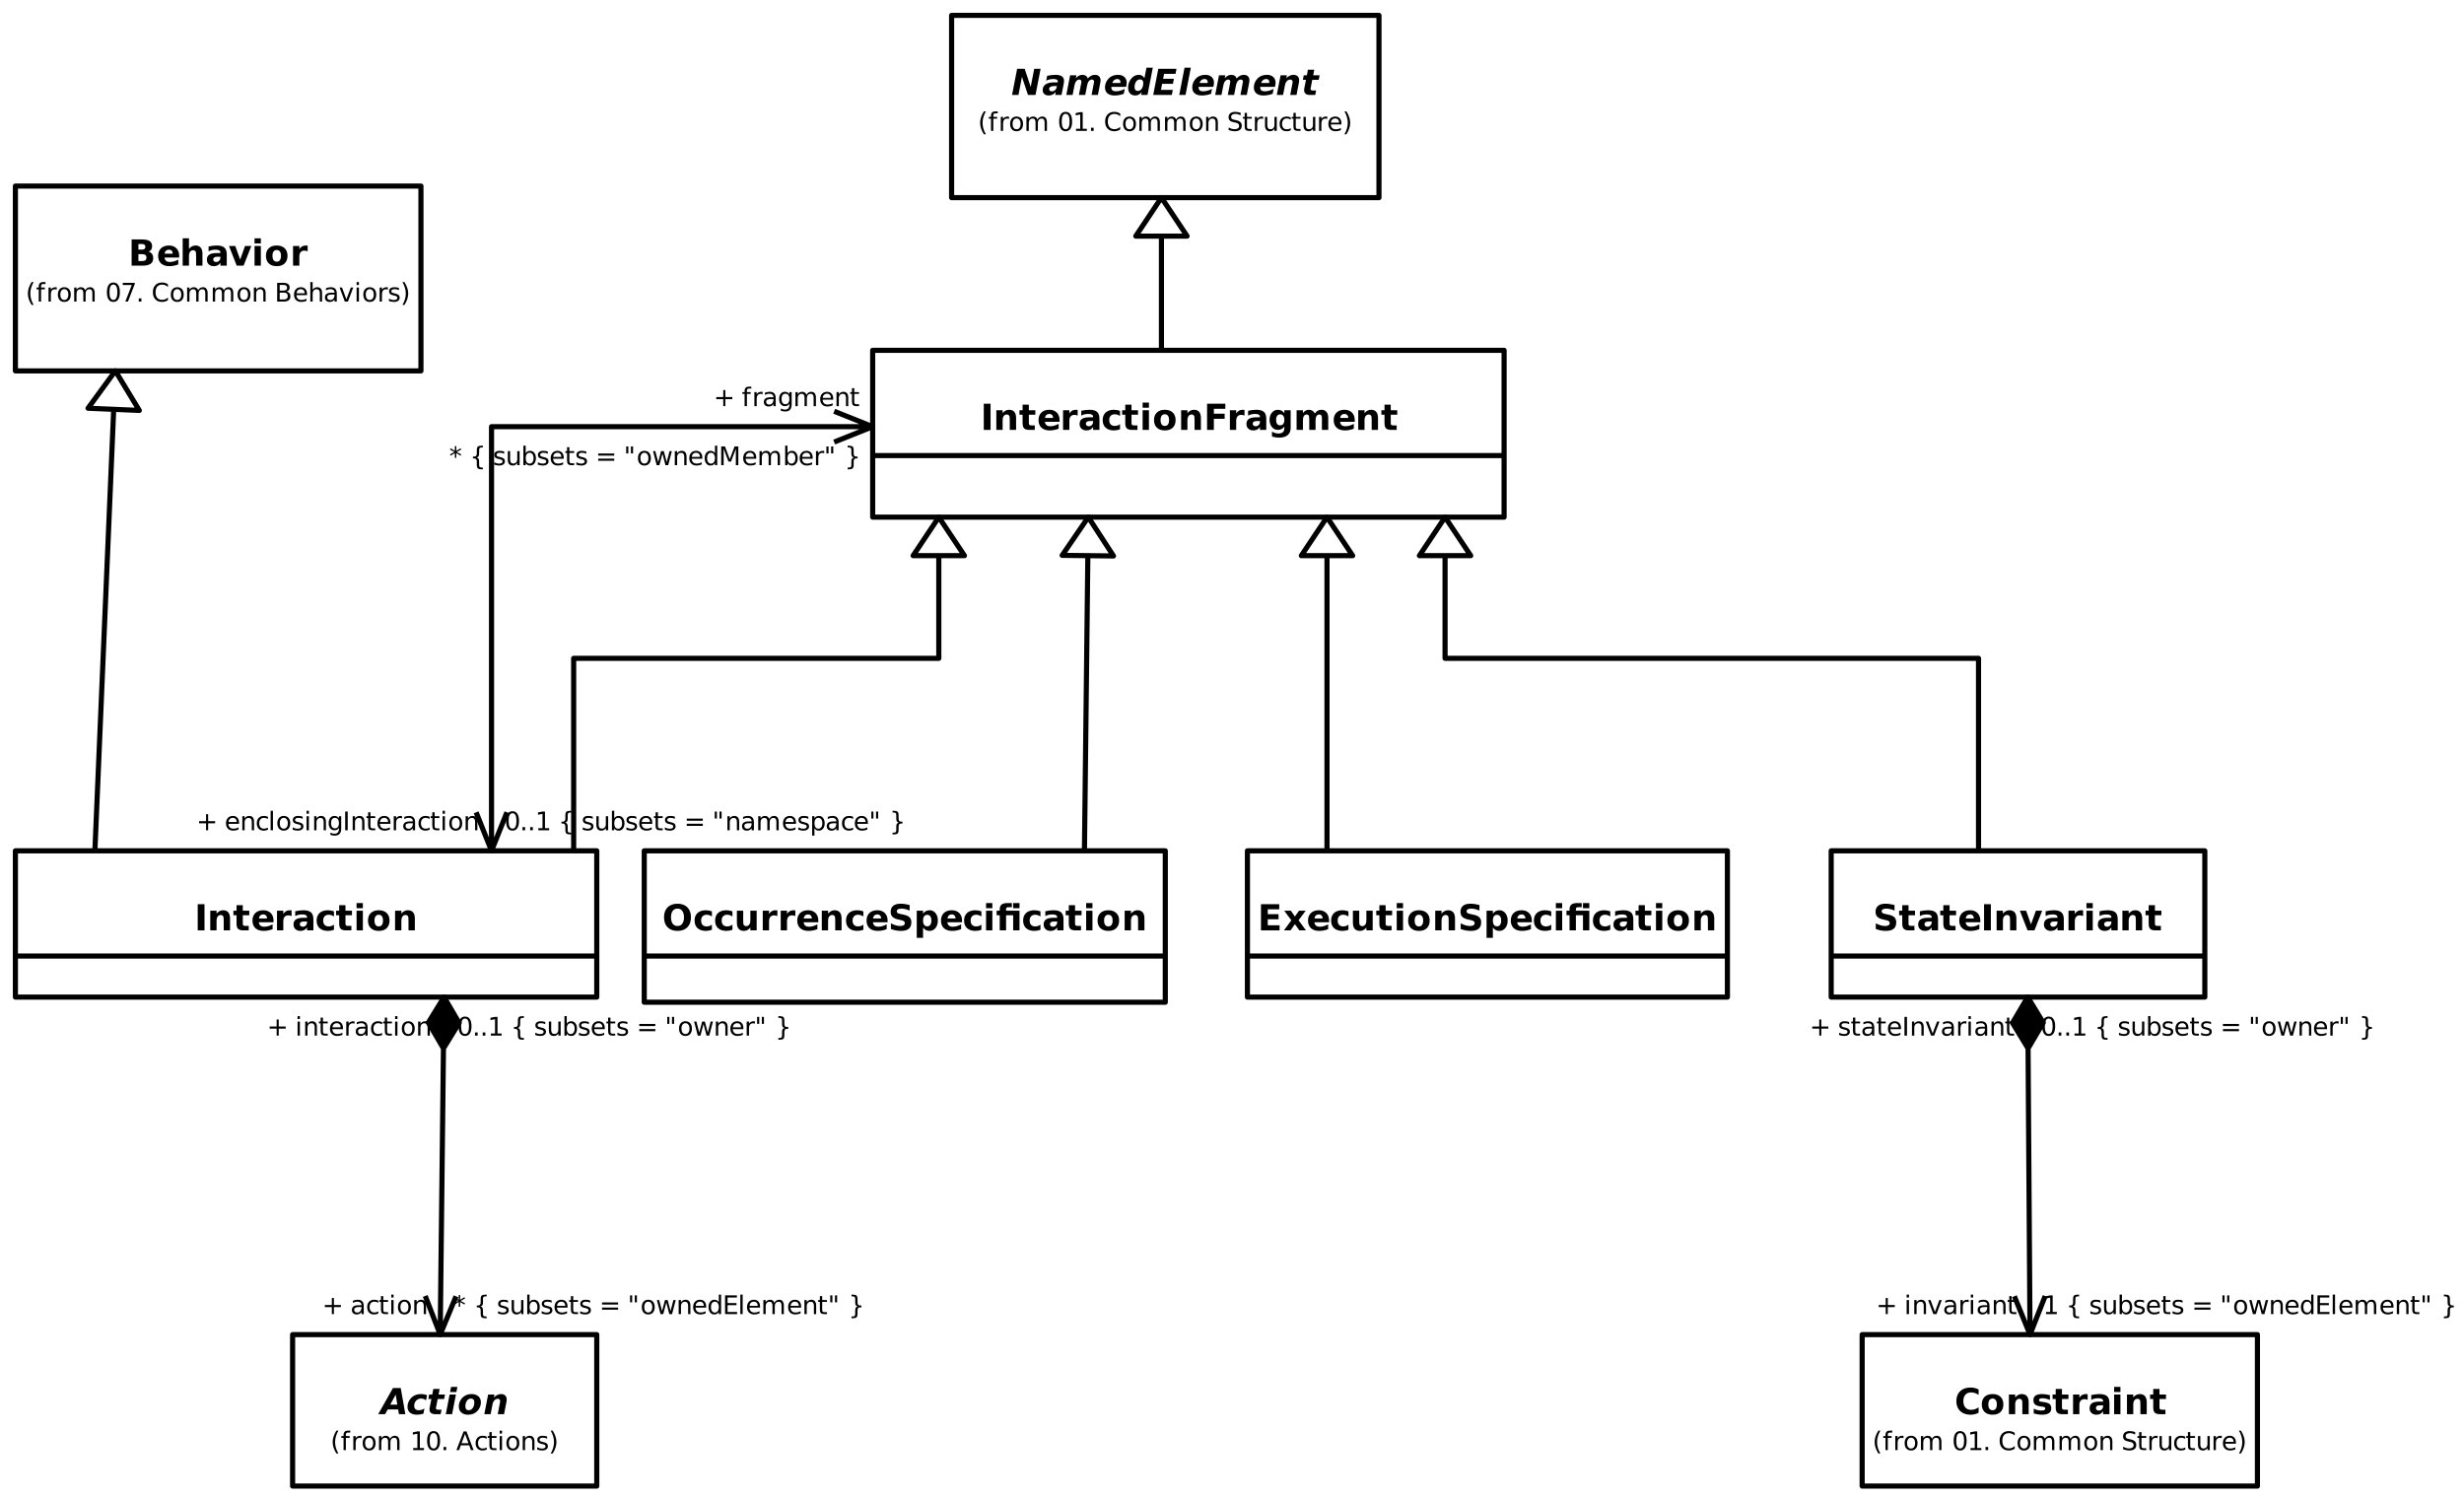 <?xml version="1.0" encoding="UTF-8"?>
<svg xmlns="http://www.w3.org/2000/svg" xmlns:xlink="http://www.w3.org/1999/xlink" width="959.98pt" height="584.008pt" viewBox="0 0 959.98 584.008" version="1.1">
<defs>
<g>
<symbol overflow="visible" id="glyph0-0">
<path style="stroke:none;" d="M 0.703 2.469 L 0.703 -9.875 L 7.703 -9.875 L 7.703 2.469 Z M 1.484 1.703 L 6.922 1.703 L 6.922 -9.078 L 1.484 -9.078 Z M 1.484 1.703 "/>
</symbol>
<symbol overflow="visible" id="glyph0-1">
<path style="stroke:none;" d="M 5.375 -6.25 C 5.789 -6.25 6.102 -6.336 6.312 -6.516 C 6.531 -6.703 6.641 -6.973 6.641 -7.328 C 6.641 -7.68 6.531 -7.953 6.312 -8.141 C 6.102 -8.328 5.789 -8.422 5.375 -8.422 L 3.922 -8.422 L 3.922 -6.25 Z M 5.469 -1.797 C 5.988 -1.797 6.383 -1.906 6.656 -2.125 C 6.926 -2.352 7.062 -2.691 7.062 -3.141 C 7.062 -3.578 6.926 -3.906 6.656 -4.125 C 6.395 -4.352 6 -4.469 5.469 -4.469 L 3.922 -4.469 L 3.922 -1.797 Z M 7.906 -5.469 C 8.469 -5.301 8.906 -4.992 9.219 -4.547 C 9.531 -4.109 9.688 -3.566 9.688 -2.922 C 9.688 -1.941 9.352 -1.207 8.688 -0.719 C 8.02 -0.238 7.008 0 5.656 0 L 1.281 0 L 1.281 -10.203 L 5.234 -10.203 C 6.648 -10.203 7.676 -9.988 8.312 -9.562 C 8.945 -9.133 9.266 -8.445 9.266 -7.5 C 9.266 -7.008 9.148 -6.586 8.922 -6.234 C 8.691 -5.891 8.352 -5.633 7.906 -5.469 Z M 7.906 -5.469 "/>
</symbol>
<symbol overflow="visible" id="glyph0-2">
<path style="stroke:none;" d="M 8.812 -3.844 L 8.812 -3.156 L 3.094 -3.156 C 3.156 -2.582 3.363 -2.148 3.719 -1.859 C 4.07 -1.566 4.566 -1.422 5.203 -1.422 C 5.723 -1.422 6.254 -1.5 6.797 -1.656 C 7.336 -1.812 7.891 -2.047 8.453 -2.359 L 8.453 -0.469 C 7.879 -0.25 7.301 -0.082 6.719 0.031 C 6.145 0.145 5.566 0.203 4.984 0.203 C 3.598 0.203 2.52 -0.148 1.75 -0.859 C 0.988 -1.566 0.609 -2.555 0.609 -3.828 C 0.609 -5.066 0.984 -6.047 1.734 -6.766 C 2.484 -7.484 3.52 -7.844 4.844 -7.844 C 6.051 -7.844 7.016 -7.477 7.734 -6.75 C 8.453 -6.031 8.812 -5.062 8.812 -3.844 Z M 6.297 -4.656 C 6.297 -5.125 6.16 -5.5 5.891 -5.781 C 5.617 -6.07 5.266 -6.219 4.828 -6.219 C 4.359 -6.219 3.973 -6.082 3.672 -5.812 C 3.379 -5.551 3.195 -5.164 3.125 -4.656 Z M 6.297 -4.656 "/>
</symbol>
<symbol overflow="visible" id="glyph0-3">
<path style="stroke:none;" d="M 8.875 -4.656 L 8.875 0 L 6.406 0 L 6.406 -3.562 C 6.406 -4.227 6.391 -4.688 6.359 -4.938 C 6.336 -5.188 6.289 -5.367 6.219 -5.484 C 6.125 -5.648 5.992 -5.773 5.828 -5.859 C 5.66 -5.953 5.473 -6 5.266 -6 C 4.754 -6 4.352 -5.801 4.062 -5.406 C 3.77 -5.008 3.625 -4.461 3.625 -3.766 L 3.625 0 L 1.172 0 L 1.172 -10.641 L 3.625 -10.641 L 3.625 -6.531 C 3.988 -6.977 4.379 -7.305 4.797 -7.516 C 5.211 -7.734 5.672 -7.844 6.172 -7.844 C 7.055 -7.844 7.727 -7.57 8.188 -7.031 C 8.645 -6.488 8.875 -5.695 8.875 -4.656 Z M 8.875 -4.656 "/>
</symbol>
<symbol overflow="visible" id="glyph0-4">
<path style="stroke:none;" d="M 4.609 -3.453 C 4.098 -3.453 3.711 -3.363 3.453 -3.188 C 3.191 -3.008 3.062 -2.754 3.062 -2.422 C 3.062 -2.109 3.164 -1.863 3.375 -1.688 C 3.582 -1.508 3.875 -1.422 4.25 -1.422 C 4.707 -1.422 5.094 -1.586 5.406 -1.922 C 5.719 -2.254 5.875 -2.672 5.875 -3.172 L 5.875 -3.453 Z M 8.344 -4.375 L 8.344 0 L 5.875 0 L 5.875 -1.141 C 5.551 -0.672 5.18 -0.328 4.766 -0.109 C 4.359 0.098 3.863 0.203 3.281 0.203 C 2.477 0.203 1.832 -0.023 1.344 -0.484 C 0.852 -0.953 0.609 -1.555 0.609 -2.297 C 0.609 -3.191 0.914 -3.848 1.531 -4.266 C 2.145 -4.691 3.113 -4.906 4.438 -4.906 L 5.875 -4.906 L 5.875 -5.094 C 5.875 -5.477 5.723 -5.758 5.422 -5.938 C 5.117 -6.125 4.645 -6.219 4 -6.219 C 3.469 -6.219 2.977 -6.164 2.531 -6.062 C 2.082 -5.957 1.66 -5.797 1.266 -5.578 L 1.266 -7.453 C 1.797 -7.578 2.32 -7.672 2.844 -7.734 C 3.375 -7.805 3.906 -7.844 4.438 -7.844 C 5.82 -7.844 6.816 -7.566 7.422 -7.016 C 8.035 -6.473 8.344 -5.594 8.344 -4.375 Z M 8.344 -4.375 "/>
</symbol>
<symbol overflow="visible" id="glyph0-5">
<path style="stroke:none;" d="M 0.219 -7.656 L 2.656 -7.656 L 4.562 -2.359 L 6.469 -7.656 L 8.922 -7.656 L 5.906 0 L 3.219 0 Z M 0.219 -7.656 "/>
</symbol>
<symbol overflow="visible" id="glyph0-6">
<path style="stroke:none;" d="M 1.172 -7.656 L 3.625 -7.656 L 3.625 0 L 1.172 0 Z M 1.172 -10.641 L 3.625 -10.641 L 3.625 -8.641 L 1.172 -8.641 Z M 1.172 -10.641 "/>
</symbol>
<symbol overflow="visible" id="glyph0-7">
<path style="stroke:none;" d="M 4.812 -6.094 C 4.27 -6.094 3.859 -5.895 3.578 -5.5 C 3.297 -5.113 3.156 -4.555 3.156 -3.828 C 3.156 -3.086 3.297 -2.52 3.578 -2.125 C 3.859 -1.738 4.27 -1.547 4.812 -1.547 C 5.352 -1.547 5.766 -1.738 6.047 -2.125 C 6.328 -2.52 6.469 -3.086 6.469 -3.828 C 6.469 -4.555 6.328 -5.113 6.047 -5.5 C 5.766 -5.895 5.352 -6.094 4.812 -6.094 Z M 4.812 -7.844 C 6.133 -7.844 7.164 -7.484 7.906 -6.766 C 8.645 -6.055 9.016 -5.078 9.016 -3.828 C 9.016 -2.566 8.645 -1.578 7.906 -0.859 C 7.164 -0.148 6.133 0.203 4.812 0.203 C 3.5 0.203 2.469 -0.148 1.719 -0.859 C 0.977 -1.578 0.609 -2.566 0.609 -3.828 C 0.609 -5.078 0.977 -6.055 1.719 -6.766 C 2.469 -7.484 3.5 -7.844 4.812 -7.844 Z M 4.812 -7.844 "/>
</symbol>
<symbol overflow="visible" id="glyph0-8">
<path style="stroke:none;" d="M 6.859 -5.578 C 6.648 -5.672 6.438 -5.738 6.219 -5.781 C 6.008 -5.832 5.797 -5.859 5.578 -5.859 C 4.953 -5.859 4.469 -5.656 4.125 -5.25 C 3.789 -4.852 3.625 -4.281 3.625 -3.531 L 3.625 0 L 1.172 0 L 1.172 -7.656 L 3.625 -7.656 L 3.625 -6.406 C 3.938 -6.906 4.297 -7.27 4.703 -7.5 C 5.109 -7.727 5.598 -7.844 6.172 -7.844 C 6.254 -7.844 6.344 -7.836 6.438 -7.828 C 6.531 -7.828 6.672 -7.812 6.859 -7.781 Z M 6.859 -5.578 "/>
</symbol>
<symbol overflow="visible" id="glyph0-9">
<path style="stroke:none;" d="M 1.281 -10.203 L 3.922 -10.203 L 3.922 0 L 1.281 0 Z M 1.281 -10.203 "/>
</symbol>
<symbol overflow="visible" id="glyph0-10">
<path style="stroke:none;" d="M 8.875 -4.656 L 8.875 0 L 6.406 0 L 6.406 -3.562 C 6.406 -4.227 6.391 -4.688 6.359 -4.938 C 6.336 -5.188 6.289 -5.367 6.219 -5.484 C 6.125 -5.648 5.992 -5.773 5.828 -5.859 C 5.66 -5.953 5.473 -6 5.266 -6 C 4.754 -6 4.352 -5.801 4.062 -5.406 C 3.77 -5.008 3.625 -4.461 3.625 -3.766 L 3.625 0 L 1.172 0 L 1.172 -7.656 L 3.625 -7.656 L 3.625 -6.531 C 3.988 -6.977 4.379 -7.305 4.797 -7.516 C 5.211 -7.734 5.672 -7.844 6.172 -7.844 C 7.055 -7.844 7.727 -7.57 8.188 -7.031 C 8.645 -6.488 8.875 -5.695 8.875 -4.656 Z M 8.875 -4.656 "/>
</symbol>
<symbol overflow="visible" id="glyph0-11">
<path style="stroke:none;" d="M 3.844 -9.828 L 3.844 -7.656 L 6.375 -7.656 L 6.375 -5.906 L 3.844 -5.906 L 3.844 -2.656 C 3.844 -2.301 3.91 -2.062 4.047 -1.938 C 4.191 -1.812 4.477 -1.75 4.906 -1.75 L 6.156 -1.75 L 6.156 0 L 4.062 0 C 3.094 0 2.406 -0.195 2 -0.594 C 1.602 -1 1.406 -1.688 1.406 -2.656 L 1.406 -5.906 L 0.188 -5.906 L 0.188 -7.656 L 1.406 -7.656 L 1.406 -9.828 Z M 3.844 -9.828 "/>
</symbol>
<symbol overflow="visible" id="glyph0-12">
<path style="stroke:none;" d="M 7.359 -7.422 L 7.359 -5.422 C 7.023 -5.648 6.691 -5.816 6.359 -5.922 C 6.023 -6.035 5.676 -6.094 5.312 -6.094 C 4.633 -6.094 4.102 -5.891 3.719 -5.484 C 3.344 -5.086 3.156 -4.535 3.156 -3.828 C 3.156 -3.109 3.344 -2.547 3.719 -2.141 C 4.102 -1.742 4.633 -1.547 5.312 -1.547 C 5.695 -1.547 6.062 -1.602 6.406 -1.719 C 6.75 -1.832 7.066 -2.004 7.359 -2.234 L 7.359 -0.219 C 6.973 -0.082 6.582 0.02 6.188 0.094 C 5.801 0.164 5.41 0.203 5.016 0.203 C 3.629 0.203 2.547 -0.148 1.766 -0.859 C 0.992 -1.566 0.609 -2.555 0.609 -3.828 C 0.609 -5.086 0.992 -6.07 1.766 -6.781 C 2.547 -7.488 3.629 -7.844 5.016 -7.844 C 5.41 -7.844 5.801 -7.805 6.188 -7.734 C 6.582 -7.66 6.973 -7.555 7.359 -7.422 Z M 7.359 -7.422 "/>
</symbol>
<symbol overflow="visible" id="glyph0-13">
<path style="stroke:none;" d="M 1.281 -10.203 L 8.391 -10.203 L 8.391 -8.219 L 3.922 -8.219 L 3.922 -6.312 L 8.125 -6.312 L 8.125 -4.328 L 3.922 -4.328 L 3.922 0 L 1.281 0 Z M 1.281 -10.203 "/>
</symbol>
<symbol overflow="visible" id="glyph0-14">
<path style="stroke:none;" d="M 6.391 -1.297 C 6.047 -0.848 5.672 -0.52 5.266 -0.312 C 4.859 -0.102 4.391 0 3.859 0 C 2.93 0 2.16 -0.363 1.547 -1.094 C 0.93 -1.832 0.625 -2.773 0.625 -3.922 C 0.625 -5.066 0.93 -6.004 1.547 -6.734 C 2.16 -7.461 2.93 -7.828 3.859 -7.828 C 4.391 -7.828 4.859 -7.723 5.266 -7.516 C 5.672 -7.305 6.047 -6.973 6.391 -6.516 L 6.391 -7.656 L 8.844 -7.656 L 8.844 -0.766 C 8.844 0.461 8.453 1.398 7.672 2.047 C 6.898 2.691 5.773 3.016 4.297 3.016 C 3.816 3.016 3.352 2.977 2.906 2.906 C 2.469 2.832 2.02 2.723 1.562 2.578 L 1.562 0.672 C 1.988 0.922 2.406 1.102 2.812 1.219 C 3.227 1.344 3.645 1.406 4.062 1.406 C 4.863 1.406 5.453 1.227 5.828 0.875 C 6.203 0.52 6.391 -0.023 6.391 -0.766 Z M 4.766 -6.062 C 4.266 -6.062 3.875 -5.875 3.594 -5.5 C 3.312 -5.125 3.172 -4.598 3.172 -3.922 C 3.172 -3.211 3.305 -2.676 3.578 -2.312 C 3.848 -1.957 4.242 -1.781 4.766 -1.781 C 5.273 -1.781 5.672 -1.969 5.953 -2.344 C 6.242 -2.719 6.391 -3.242 6.391 -3.922 C 6.391 -4.598 6.242 -5.125 5.953 -5.5 C 5.672 -5.875 5.273 -6.062 4.766 -6.062 Z M 4.766 -6.062 "/>
</symbol>
<symbol overflow="visible" id="glyph0-15">
<path style="stroke:none;" d="M 8.266 -6.391 C 8.578 -6.859 8.945 -7.219 9.375 -7.469 C 9.801 -7.719 10.27 -7.844 10.781 -7.844 C 11.656 -7.844 12.32 -7.57 12.781 -7.031 C 13.25 -6.488 13.484 -5.695 13.484 -4.656 L 13.484 0 L 11.016 0 L 11.016 -4 C 11.023 -4.051 11.031 -4.109 11.031 -4.172 C 11.031 -4.234 11.031 -4.328 11.031 -4.453 C 11.031 -4.992 10.953 -5.383 10.797 -5.625 C 10.641 -5.875 10.379 -6 10.016 -6 C 9.555 -6 9.195 -5.805 8.938 -5.422 C 8.688 -5.035 8.555 -4.484 8.547 -3.766 L 8.547 0 L 6.094 0 L 6.094 -4 C 6.094 -4.844 6.02 -5.383 5.875 -5.625 C 5.727 -5.875 5.469 -6 5.094 -6 C 4.625 -6 4.258 -5.805 4 -5.422 C 3.75 -5.035 3.625 -4.484 3.625 -3.766 L 3.625 0 L 1.156 0 L 1.156 -7.656 L 3.625 -7.656 L 3.625 -6.531 C 3.926 -6.969 4.27 -7.297 4.656 -7.516 C 5.051 -7.734 5.484 -7.844 5.953 -7.844 C 6.473 -7.844 6.938 -7.711 7.344 -7.453 C 7.75 -7.203 8.055 -6.848 8.266 -6.391 Z M 8.266 -6.391 "/>
</symbol>
<symbol overflow="visible" id="glyph0-16">
<path style="stroke:none;" d="M 8.391 -9.891 L 8.391 -7.719 C 7.828 -7.969 7.281 -8.156 6.75 -8.281 C 6.219 -8.414 5.711 -8.484 5.234 -8.484 C 4.609 -8.484 4.145 -8.395 3.844 -8.219 C 3.539 -8.051 3.391 -7.785 3.391 -7.422 C 3.391 -7.141 3.488 -6.922 3.688 -6.766 C 3.895 -6.617 4.266 -6.492 4.797 -6.391 L 5.922 -6.156 C 7.055 -5.926 7.863 -5.578 8.344 -5.109 C 8.82 -4.648 9.062 -3.992 9.062 -3.141 C 9.062 -2.016 8.727 -1.176 8.062 -0.625 C 7.395 -0.07 6.375 0.203 5 0.203 C 4.352 0.203 3.703 0.141 3.047 0.016 C 2.398 -0.109 1.75 -0.289 1.094 -0.531 L 1.094 -2.75 C 1.75 -2.406 2.379 -2.145 2.984 -1.969 C 3.586 -1.789 4.176 -1.703 4.75 -1.703 C 5.32 -1.703 5.758 -1.797 6.062 -1.984 C 6.363 -2.18 6.516 -2.457 6.516 -2.812 C 6.516 -3.133 6.41 -3.379 6.203 -3.547 C 6.004 -3.723 5.594 -3.879 4.969 -4.016 L 3.953 -4.25 C 2.93 -4.469 2.18 -4.816 1.703 -5.297 C 1.234 -5.773 1 -6.414 1 -7.219 C 1 -8.238 1.328 -9.02 1.984 -9.562 C 2.641 -10.113 3.582 -10.391 4.812 -10.391 C 5.375 -10.391 5.953 -10.348 6.547 -10.266 C 7.141 -10.18 7.754 -10.055 8.391 -9.891 Z M 8.391 -9.891 "/>
</symbol>
<symbol overflow="visible" id="glyph0-17">
<path style="stroke:none;" d="M 9.375 -0.562 C 8.895 -0.312 8.391 -0.125 7.859 0 C 7.336 0.133 6.797 0.203 6.234 0.203 C 4.523 0.203 3.176 -0.27 2.188 -1.219 C 1.195 -2.176 0.703 -3.469 0.703 -5.094 C 0.703 -6.727 1.195 -8.02 2.188 -8.969 C 3.176 -9.914 4.523 -10.391 6.234 -10.391 C 6.797 -10.391 7.336 -10.328 7.859 -10.203 C 8.391 -10.078 8.895 -9.883 9.375 -9.625 L 9.375 -7.516 C 8.883 -7.848 8.398 -8.094 7.922 -8.25 C 7.453 -8.406 6.957 -8.484 6.438 -8.484 C 5.5 -8.484 4.758 -8.18 4.219 -7.578 C 3.688 -6.973 3.422 -6.145 3.422 -5.094 C 3.422 -4.039 3.688 -3.211 4.219 -2.609 C 4.758 -2.004 5.5 -1.703 6.438 -1.703 C 6.957 -1.703 7.453 -1.781 7.922 -1.938 C 8.398 -2.094 8.883 -2.336 9.375 -2.672 Z M 9.375 -0.562 "/>
</symbol>
<symbol overflow="visible" id="glyph0-18">
<path style="stroke:none;" d="M 7.156 -7.422 L 7.156 -5.562 C 6.633 -5.781 6.129 -5.941 5.641 -6.047 C 5.148 -6.16 4.691 -6.219 4.266 -6.219 C 3.797 -6.219 3.445 -6.156 3.219 -6.031 C 3 -5.914 2.891 -5.738 2.891 -5.5 C 2.891 -5.301 2.973 -5.148 3.141 -5.047 C 3.305 -4.941 3.613 -4.863 4.062 -4.812 L 4.484 -4.766 C 5.742 -4.598 6.586 -4.332 7.016 -3.969 C 7.453 -3.602 7.672 -3.031 7.672 -2.25 C 7.672 -1.438 7.367 -0.82 6.766 -0.406 C 6.16 0 5.266 0.203 4.078 0.203 C 3.566 0.203 3.039 0.16 2.5 0.078 C 1.969 -0.004 1.414 -0.125 0.844 -0.281 L 0.844 -2.141 C 1.332 -1.898 1.832 -1.719 2.344 -1.594 C 2.852 -1.477 3.375 -1.422 3.906 -1.422 C 4.383 -1.422 4.742 -1.488 4.984 -1.625 C 5.223 -1.758 5.344 -1.957 5.344 -2.219 C 5.344 -2.438 5.258 -2.598 5.094 -2.703 C 4.926 -2.805 4.598 -2.891 4.109 -2.953 L 3.672 -3.016 C 2.578 -3.148 1.812 -3.398 1.375 -3.766 C 0.938 -4.141 0.719 -4.703 0.719 -5.453 C 0.719 -6.266 0.992 -6.863 1.547 -7.25 C 2.109 -7.645 2.961 -7.844 4.109 -7.844 C 4.566 -7.844 5.039 -7.805 5.531 -7.734 C 6.031 -7.672 6.57 -7.566 7.156 -7.422 Z M 7.156 -7.422 "/>
</symbol>
<symbol overflow="visible" id="glyph0-19">
<path style="stroke:none;" d="M 5.953 -8.484 C 5.148 -8.484 4.523 -8.188 4.078 -7.594 C 3.641 -7 3.422 -6.164 3.422 -5.094 C 3.422 -4.02 3.641 -3.188 4.078 -2.594 C 4.523 -2 5.148 -1.703 5.953 -1.703 C 6.754 -1.703 7.375 -2 7.812 -2.594 C 8.258 -3.188 8.484 -4.02 8.484 -5.094 C 8.484 -6.164 8.258 -7 7.812 -7.594 C 7.375 -8.188 6.754 -8.484 5.953 -8.484 Z M 5.953 -10.391 C 7.586 -10.391 8.867 -9.922 9.797 -8.984 C 10.734 -8.047 11.203 -6.75 11.203 -5.094 C 11.203 -3.445 10.734 -2.148 9.797 -1.203 C 8.867 -0.266 7.586 0.203 5.953 0.203 C 4.316 0.203 3.031 -0.266 2.094 -1.203 C 1.164 -2.148 0.703 -3.445 0.703 -5.094 C 0.703 -6.75 1.164 -8.047 2.094 -8.984 C 3.031 -9.922 4.316 -10.391 5.953 -10.391 Z M 5.953 -10.391 "/>
</symbol>
<symbol overflow="visible" id="glyph0-20">
<path style="stroke:none;" d="M 1.094 -2.984 L 1.094 -7.656 L 3.562 -7.656 L 3.562 -6.891 C 3.562 -6.473 3.555 -5.953 3.547 -5.328 C 3.547 -4.703 3.547 -4.285 3.547 -4.078 C 3.547 -3.461 3.562 -3.02 3.594 -2.75 C 3.625 -2.477 3.676 -2.281 3.75 -2.156 C 3.852 -2 3.984 -1.875 4.141 -1.781 C 4.305 -1.695 4.492 -1.656 4.703 -1.656 C 5.211 -1.656 5.613 -1.848 5.906 -2.234 C 6.195 -2.629 6.344 -3.176 6.344 -3.875 L 6.344 -7.656 L 8.797 -7.656 L 8.797 0 L 6.344 0 L 6.344 -1.109 C 5.977 -0.66 5.586 -0.328 5.172 -0.109 C 4.754 0.098 4.301 0.203 3.812 0.203 C 2.926 0.203 2.25 -0.066 1.781 -0.609 C 1.32 -1.148 1.094 -1.941 1.094 -2.984 Z M 1.094 -2.984 "/>
</symbol>
<symbol overflow="visible" id="glyph0-21">
<path style="stroke:none;" d="M 3.625 -1.109 L 3.625 2.906 L 1.172 2.906 L 1.172 -7.656 L 3.625 -7.656 L 3.625 -6.531 C 3.957 -6.977 4.328 -7.305 4.734 -7.516 C 5.148 -7.734 5.625 -7.844 6.156 -7.844 C 7.102 -7.844 7.879 -7.469 8.484 -6.719 C 9.086 -5.969 9.391 -5.004 9.391 -3.828 C 9.391 -2.641 9.086 -1.672 8.484 -0.922 C 7.879 -0.172 7.102 0.203 6.156 0.203 C 5.625 0.203 5.148 0.098 4.734 -0.109 C 4.328 -0.328 3.957 -0.66 3.625 -1.109 Z M 5.25 -6.062 C 4.727 -6.062 4.328 -5.867 4.047 -5.484 C 3.766 -5.098 3.625 -4.547 3.625 -3.828 C 3.625 -3.098 3.766 -2.539 4.047 -2.156 C 4.328 -1.77 4.727 -1.578 5.25 -1.578 C 5.77 -1.578 6.164 -1.77 6.438 -2.156 C 6.719 -2.539 6.859 -3.098 6.859 -3.828 C 6.859 -4.555 6.719 -5.109 6.438 -5.484 C 6.164 -5.867 5.77 -6.062 5.25 -6.062 Z M 5.25 -6.062 "/>
</symbol>
<symbol overflow="visible" id="glyph0-22">
<path style="stroke:none;" d="M 6.734 -10.641 L 9.203 -10.641 L 9.203 -8.641 L 6.734 -8.641 Z M 6.234 -10.641 L 6.234 -9.031 L 4.875 -9.031 C 4.531 -9.031 4.289 -8.969 4.156 -8.844 C 4.031 -8.719 3.969 -8.5 3.969 -8.188 L 3.969 -7.656 L 9.203 -7.656 L 9.203 0 L 6.734 0 L 6.734 -5.906 L 3.969 -5.906 L 3.969 0 L 1.5 0 L 1.5 -5.906 L 0.297 -5.906 L 0.297 -7.656 L 1.5 -7.656 L 1.5 -8.188 C 1.5 -9.02 1.727 -9.633 2.188 -10.031 C 2.656 -10.438 3.379 -10.641 4.359 -10.641 Z M 6.234 -10.641 "/>
</symbol>
<symbol overflow="visible" id="glyph0-23">
<path style="stroke:none;" d="M 1.281 -10.203 L 8.391 -10.203 L 8.391 -8.219 L 3.922 -8.219 L 3.922 -6.312 L 8.125 -6.312 L 8.125 -4.328 L 3.922 -4.328 L 3.922 -1.984 L 8.531 -1.984 L 8.531 0 L 1.281 0 Z M 1.281 -10.203 "/>
</symbol>
<symbol overflow="visible" id="glyph0-24">
<path style="stroke:none;" d="M 3.109 -3.922 L 0.344 -7.656 L 2.938 -7.656 L 4.5 -5.391 L 6.094 -7.656 L 8.688 -7.656 L 5.922 -3.938 L 8.812 0 L 6.234 0 L 4.5 -2.422 L 2.797 0 L 0.219 0 Z M 3.109 -3.922 "/>
</symbol>
<symbol overflow="visible" id="glyph1-0">
<path style="stroke:none;" d="M 0.5 1.766 L 0.5 -7.047 L 5.5 -7.047 L 5.5 1.766 Z M 1.062 1.219 L 4.938 1.219 L 4.938 -6.484 L 1.062 -6.484 Z M 1.062 1.219 "/>
</symbol>
<symbol overflow="visible" id="glyph1-1">
<path style="stroke:none;" d="M 3.094 -7.594 C 2.664 -6.844 2.344 -6.098 2.125 -5.359 C 1.914 -4.629 1.812 -3.891 1.812 -3.141 C 1.812 -2.391 1.914 -1.645 2.125 -0.906 C 2.344 -0.164 2.664 0.57 3.094 1.312 L 2.312 1.312 C 1.832 0.551 1.469 -0.195 1.219 -0.938 C 0.977 -1.676 0.859 -2.41 0.859 -3.141 C 0.859 -3.867 0.977 -4.598 1.219 -5.328 C 1.457 -6.066 1.82 -6.82 2.312 -7.594 Z M 3.094 -7.594 "/>
</symbol>
<symbol overflow="visible" id="glyph1-2">
<path style="stroke:none;" d="M 3.719 -7.594 L 3.719 -6.844 L 2.859 -6.844 C 2.535 -6.844 2.312 -6.773 2.188 -6.641 C 2.062 -6.516 2 -6.285 2 -5.953 L 2 -5.469 L 3.469 -5.469 L 3.469 -4.766 L 2 -4.766 L 2 0 L 1.094 0 L 1.094 -4.766 L 0.234 -4.766 L 0.234 -5.469 L 1.094 -5.469 L 1.094 -5.844 C 1.094 -6.457 1.234 -6.898 1.516 -7.172 C 1.797 -7.453 2.242 -7.594 2.859 -7.594 Z M 3.719 -7.594 "/>
</symbol>
<symbol overflow="visible" id="glyph1-3">
<path style="stroke:none;" d="M 4.109 -4.625 C 4.004 -4.688 3.895 -4.727 3.781 -4.75 C 3.664 -4.781 3.535 -4.797 3.391 -4.797 C 2.879 -4.797 2.488 -4.629 2.219 -4.297 C 1.945 -3.973 1.812 -3.5 1.812 -2.875 L 1.812 0 L 0.906 0 L 0.906 -5.469 L 1.812 -5.469 L 1.812 -4.625 C 2 -4.957 2.242 -5.203 2.547 -5.359 C 2.848 -5.516 3.219 -5.594 3.656 -5.594 C 3.719 -5.594 3.785 -5.586 3.859 -5.578 C 3.93 -5.578 4.016 -5.566 4.109 -5.547 Z M 4.109 -4.625 "/>
</symbol>
<symbol overflow="visible" id="glyph1-4">
<path style="stroke:none;" d="M 3.062 -4.844 C 2.582 -4.844 2.203 -4.656 1.922 -4.281 C 1.641 -3.906 1.5 -3.391 1.5 -2.734 C 1.5 -2.078 1.633 -1.562 1.906 -1.188 C 2.188 -0.812 2.57 -0.625 3.062 -0.625 C 3.539 -0.625 3.922 -0.812 4.203 -1.188 C 4.484 -1.562 4.625 -2.078 4.625 -2.734 C 4.625 -3.379 4.484 -3.891 4.203 -4.266 C 3.922 -4.648 3.539 -4.844 3.062 -4.844 Z M 3.062 -5.594 C 3.844 -5.594 4.457 -5.336 4.906 -4.828 C 5.352 -4.328 5.578 -3.629 5.578 -2.734 C 5.578 -1.836 5.352 -1.133 4.906 -0.625 C 4.457 -0.113 3.844 0.141 3.062 0.141 C 2.281 0.141 1.664 -0.113 1.219 -0.625 C 0.77 -1.133 0.547 -1.836 0.547 -2.734 C 0.547 -3.629 0.77 -4.328 1.219 -4.828 C 1.664 -5.336 2.281 -5.594 3.062 -5.594 Z M 3.062 -5.594 "/>
</symbol>
<symbol overflow="visible" id="glyph1-5">
<path style="stroke:none;" d="M 5.203 -4.422 C 5.422 -4.828 5.688 -5.125 6 -5.312 C 6.312 -5.5 6.68 -5.594 7.109 -5.594 C 7.68 -5.594 8.117 -5.395 8.422 -5 C 8.734 -4.602 8.891 -4.035 8.891 -3.297 L 8.891 0 L 7.984 0 L 7.984 -3.266 C 7.984 -3.797 7.891 -4.188 7.703 -4.438 C 7.523 -4.688 7.242 -4.812 6.859 -4.812 C 6.391 -4.812 6.02 -4.656 5.75 -4.344 C 5.488 -4.039 5.359 -3.625 5.359 -3.094 L 5.359 0 L 4.453 0 L 4.453 -3.266 C 4.453 -3.797 4.359 -4.188 4.172 -4.438 C 3.984 -4.688 3.695 -4.812 3.312 -4.812 C 2.852 -4.812 2.488 -4.656 2.219 -4.344 C 1.945 -4.039 1.812 -3.625 1.812 -3.094 L 1.812 0 L 0.906 0 L 0.906 -5.469 L 1.812 -5.469 L 1.812 -4.625 C 2.02 -4.957 2.266 -5.203 2.547 -5.359 C 2.836 -5.516 3.176 -5.594 3.562 -5.594 C 3.969 -5.594 4.305 -5.492 4.578 -5.297 C 4.859 -5.098 5.066 -4.805 5.203 -4.422 Z M 5.203 -4.422 "/>
</symbol>
<symbol overflow="visible" id="glyph1-6">
<path style="stroke:none;" d=""/>
</symbol>
<symbol overflow="visible" id="glyph1-7">
<path style="stroke:none;" d="M 3.172 -6.641 C 2.672 -6.641 2.289 -6.391 2.031 -5.891 C 1.781 -5.391 1.656 -4.641 1.656 -3.641 C 1.656 -2.641 1.781 -1.891 2.031 -1.391 C 2.289 -0.891 2.672 -0.641 3.172 -0.641 C 3.691 -0.641 4.078 -0.891 4.328 -1.391 C 4.586 -1.891 4.719 -2.641 4.719 -3.641 C 4.719 -4.641 4.586 -5.391 4.328 -5.891 C 4.078 -6.391 3.691 -6.641 3.172 -6.641 Z M 3.172 -7.422 C 3.992 -7.422 4.617 -7.098 5.047 -6.453 C 5.484 -5.805 5.703 -4.867 5.703 -3.641 C 5.703 -2.41 5.484 -1.473 5.047 -0.828 C 4.617 -0.18 3.992 0.141 3.172 0.141 C 2.359 0.141 1.734 -0.18 1.297 -0.828 C 0.867 -1.473 0.656 -2.41 0.656 -3.641 C 0.656 -4.867 0.867 -5.805 1.297 -6.453 C 1.734 -7.098 2.359 -7.422 3.172 -7.422 Z M 3.172 -7.422 "/>
</symbol>
<symbol overflow="visible" id="glyph1-8">
<path style="stroke:none;" d="M 0.828 -7.297 L 5.516 -7.297 L 5.516 -6.875 L 2.859 0 L 1.828 0 L 4.328 -6.453 L 0.828 -6.453 Z M 0.828 -7.297 "/>
</symbol>
<symbol overflow="visible" id="glyph1-9">
<path style="stroke:none;" d="M 1.062 -1.234 L 2.094 -1.234 L 2.094 0 L 1.062 0 Z M 1.062 -1.234 "/>
</symbol>
<symbol overflow="visible" id="glyph1-10">
<path style="stroke:none;" d="M 6.438 -6.734 L 6.438 -5.688 C 6.102 -6 5.75 -6.227 5.375 -6.375 C 5 -6.531 4.602 -6.609 4.188 -6.609 C 3.352 -6.609 2.711 -6.352 2.266 -5.844 C 1.828 -5.332 1.609 -4.598 1.609 -3.641 C 1.609 -2.68 1.828 -1.945 2.266 -1.438 C 2.711 -0.926 3.352 -0.672 4.188 -0.672 C 4.602 -0.672 5 -0.742 5.375 -0.891 C 5.75 -1.047 6.102 -1.281 6.438 -1.594 L 6.438 -0.562 C 6.094 -0.32 5.727 -0.145 5.344 -0.031 C 4.957 0.082 4.551 0.141 4.125 0.141 C 3.02 0.141 2.148 -0.195 1.516 -0.875 C 0.879 -1.551 0.562 -2.473 0.562 -3.641 C 0.562 -4.805 0.879 -5.727 1.516 -6.406 C 2.148 -7.082 3.02 -7.422 4.125 -7.422 C 4.562 -7.422 4.973 -7.363 5.359 -7.25 C 5.742 -7.133 6.102 -6.961 6.438 -6.734 Z M 6.438 -6.734 "/>
</symbol>
<symbol overflow="visible" id="glyph1-11">
<path style="stroke:none;" d="M 5.484 -3.297 L 5.484 0 L 4.594 0 L 4.594 -3.266 C 4.594 -3.785 4.488 -4.172 4.281 -4.422 C 4.082 -4.68 3.781 -4.812 3.375 -4.812 C 2.895 -4.812 2.516 -4.656 2.234 -4.344 C 1.953 -4.039 1.812 -3.625 1.812 -3.094 L 1.812 0 L 0.906 0 L 0.906 -5.469 L 1.812 -5.469 L 1.812 -4.625 C 2.031 -4.945 2.285 -5.188 2.578 -5.344 C 2.867 -5.508 3.203 -5.594 3.578 -5.594 C 4.203 -5.594 4.676 -5.398 5 -5.016 C 5.32 -4.629 5.484 -4.055 5.484 -3.297 Z M 5.484 -3.297 "/>
</symbol>
<symbol overflow="visible" id="glyph1-12">
<path style="stroke:none;" d="M 1.969 -3.484 L 1.969 -0.812 L 3.547 -0.812 C 4.078 -0.812 4.469 -0.922 4.719 -1.141 C 4.977 -1.359 5.109 -1.695 5.109 -2.156 C 5.109 -2.602 4.977 -2.938 4.719 -3.156 C 4.469 -3.375 4.078 -3.484 3.547 -3.484 Z M 1.969 -6.484 L 1.969 -4.281 L 3.422 -4.281 C 3.91 -4.281 4.27 -4.367 4.5 -4.547 C 4.738 -4.734 4.859 -5.008 4.859 -5.375 C 4.859 -5.75 4.738 -6.023 4.5 -6.203 C 4.27 -6.391 3.91 -6.484 3.422 -6.484 Z M 0.984 -7.297 L 3.5 -7.297 C 4.25 -7.297 4.828 -7.141 5.234 -6.828 C 5.641 -6.516 5.844 -6.066 5.844 -5.484 C 5.844 -5.035 5.738 -4.68 5.531 -4.422 C 5.32 -4.16 5.02 -4 4.625 -3.938 C 5.102 -3.832 5.477 -3.613 5.75 -3.281 C 6.02 -2.945 6.156 -2.535 6.156 -2.047 C 6.156 -1.391 5.93 -0.883 5.484 -0.531 C 5.047 -0.176 4.414 0 3.594 0 L 0.984 0 Z M 0.984 -7.297 "/>
</symbol>
<symbol overflow="visible" id="glyph1-13">
<path style="stroke:none;" d="M 5.625 -2.953 L 5.625 -2.516 L 1.484 -2.516 C 1.523 -1.898 1.711 -1.43 2.047 -1.109 C 2.379 -0.785 2.844 -0.625 3.438 -0.625 C 3.781 -0.625 4.113 -0.664 4.438 -0.75 C 4.77 -0.832 5.094 -0.957 5.406 -1.125 L 5.406 -0.281 C 5.082 -0.145 4.75 -0.039 4.406 0.031 C 4.07 0.102 3.734 0.141 3.391 0.141 C 2.516 0.141 1.82 -0.109 1.312 -0.609 C 0.801 -1.117 0.547 -1.812 0.547 -2.688 C 0.547 -3.582 0.785 -4.289 1.266 -4.812 C 1.754 -5.332 2.41 -5.594 3.234 -5.594 C 3.973 -5.594 4.555 -5.359 4.984 -4.891 C 5.41 -4.422 5.625 -3.773 5.625 -2.953 Z M 4.719 -3.219 C 4.719 -3.707 4.582 -4.098 4.312 -4.391 C 4.039 -4.691 3.688 -4.844 3.25 -4.844 C 2.738 -4.844 2.332 -4.695 2.031 -4.406 C 1.738 -4.125 1.566 -3.727 1.516 -3.219 Z M 4.719 -3.219 "/>
</symbol>
<symbol overflow="visible" id="glyph1-14">
<path style="stroke:none;" d="M 5.484 -3.297 L 5.484 0 L 4.594 0 L 4.594 -3.266 C 4.594 -3.785 4.488 -4.172 4.281 -4.422 C 4.082 -4.68 3.781 -4.812 3.375 -4.812 C 2.895 -4.812 2.516 -4.656 2.234 -4.344 C 1.953 -4.039 1.812 -3.625 1.812 -3.094 L 1.812 0 L 0.906 0 L 0.906 -7.594 L 1.812 -7.594 L 1.812 -4.625 C 2.031 -4.945 2.285 -5.188 2.578 -5.344 C 2.867 -5.508 3.203 -5.594 3.578 -5.594 C 4.203 -5.594 4.676 -5.398 5 -5.016 C 5.32 -4.629 5.484 -4.055 5.484 -3.297 Z M 5.484 -3.297 "/>
</symbol>
<symbol overflow="visible" id="glyph1-15">
<path style="stroke:none;" d="M 3.422 -2.75 C 2.703 -2.75 2.203 -2.664 1.922 -2.5 C 1.641 -2.332 1.5 -2.051 1.5 -1.656 C 1.5 -1.332 1.602 -1.078 1.812 -0.891 C 2.02 -0.703 2.305 -0.609 2.672 -0.609 C 3.172 -0.609 3.57 -0.785 3.875 -1.141 C 4.176 -1.492 4.328 -1.961 4.328 -2.547 L 4.328 -2.75 Z M 5.219 -3.125 L 5.219 0 L 4.328 0 L 4.328 -0.828 C 4.117 -0.492 3.859 -0.25 3.547 -0.094 C 3.242 0.062 2.875 0.141 2.438 0.141 C 1.875 0.141 1.426 -0.016 1.094 -0.328 C 0.758 -0.641 0.594 -1.062 0.594 -1.594 C 0.594 -2.207 0.801 -2.672 1.219 -2.984 C 1.633 -3.297 2.25 -3.453 3.062 -3.453 L 4.328 -3.453 L 4.328 -3.547 C 4.328 -3.953 4.188 -4.27 3.906 -4.5 C 3.633 -4.727 3.254 -4.844 2.766 -4.844 C 2.453 -4.844 2.145 -4.801 1.844 -4.719 C 1.551 -4.645 1.27 -4.535 1 -4.391 L 1 -5.219 C 1.332 -5.344 1.648 -5.438 1.953 -5.5 C 2.266 -5.562 2.566 -5.594 2.859 -5.594 C 3.648 -5.594 4.238 -5.391 4.625 -4.984 C 5.02 -4.578 5.219 -3.957 5.219 -3.125 Z M 5.219 -3.125 "/>
</symbol>
<symbol overflow="visible" id="glyph1-16">
<path style="stroke:none;" d="M 0.297 -5.469 L 1.25 -5.469 L 2.953 -0.875 L 4.672 -5.469 L 5.625 -5.469 L 3.562 0 L 2.344 0 Z M 0.297 -5.469 "/>
</symbol>
<symbol overflow="visible" id="glyph1-17">
<path style="stroke:none;" d="M 0.938 -5.469 L 1.844 -5.469 L 1.844 0 L 0.938 0 Z M 0.938 -7.594 L 1.844 -7.594 L 1.844 -6.453 L 0.938 -6.453 Z M 0.938 -7.594 "/>
</symbol>
<symbol overflow="visible" id="glyph1-18">
<path style="stroke:none;" d="M 4.422 -5.312 L 4.422 -4.453 C 4.172 -4.586 3.91 -4.688 3.641 -4.75 C 3.367 -4.812 3.082 -4.844 2.781 -4.844 C 2.344 -4.844 2.008 -4.773 1.781 -4.641 C 1.562 -4.504 1.453 -4.301 1.453 -4.031 C 1.453 -3.82 1.531 -3.656 1.688 -3.531 C 1.844 -3.414 2.164 -3.305 2.656 -3.203 L 2.953 -3.125 C 3.598 -2.988 4.051 -2.797 4.312 -2.547 C 4.582 -2.297 4.719 -1.953 4.719 -1.516 C 4.719 -1.004 4.516 -0.598 4.109 -0.297 C 3.711 -0.004 3.164 0.141 2.469 0.141 C 2.164 0.141 1.852 0.109 1.531 0.047 C 1.219 -0.004 0.891 -0.086 0.547 -0.203 L 0.547 -1.125 C 0.879 -0.957 1.203 -0.828 1.516 -0.734 C 1.836 -0.648 2.16 -0.609 2.484 -0.609 C 2.898 -0.609 3.223 -0.68 3.453 -0.828 C 3.68 -0.973 3.797 -1.176 3.797 -1.438 C 3.797 -1.688 3.711 -1.875 3.547 -2 C 3.391 -2.133 3.031 -2.258 2.469 -2.375 L 2.156 -2.453 C 1.602 -2.566 1.203 -2.742 0.953 -2.984 C 0.703 -3.234 0.578 -3.566 0.578 -3.984 C 0.578 -4.504 0.758 -4.898 1.125 -5.172 C 1.488 -5.453 2.008 -5.594 2.688 -5.594 C 3.008 -5.594 3.316 -5.566 3.609 -5.516 C 3.91 -5.473 4.18 -5.406 4.422 -5.312 Z M 4.422 -5.312 "/>
</symbol>
<symbol overflow="visible" id="glyph1-19">
<path style="stroke:none;" d="M 0.797 -7.594 L 1.578 -7.594 C 2.066 -6.82 2.43 -6.066 2.672 -5.328 C 2.922 -4.598 3.047 -3.867 3.047 -3.141 C 3.047 -2.41 2.922 -1.676 2.672 -0.938 C 2.43 -0.195 2.066 0.551 1.578 1.312 L 0.797 1.312 C 1.234 0.57 1.555 -0.164 1.766 -0.906 C 1.984 -1.645 2.094 -2.391 2.094 -3.141 C 2.094 -3.891 1.984 -4.629 1.766 -5.359 C 1.555 -6.098 1.234 -6.844 0.797 -7.594 Z M 0.797 -7.594 "/>
</symbol>
<symbol overflow="visible" id="glyph1-20">
<path style="stroke:none;" d="M 1.234 -0.828 L 2.859 -0.828 L 2.859 -6.391 L 1.094 -6.047 L 1.094 -6.938 L 2.844 -7.297 L 3.828 -7.297 L 3.828 -0.828 L 5.438 -0.828 L 5.438 0 L 1.234 0 Z M 1.234 -0.828 "/>
</symbol>
<symbol overflow="visible" id="glyph1-21">
<path style="stroke:none;" d="M 5.359 -7.047 L 5.359 -6.094 C 4.984 -6.27 4.629 -6.398 4.297 -6.484 C 3.961 -6.578 3.641 -6.625 3.328 -6.625 C 2.797 -6.625 2.383 -6.52 2.094 -6.312 C 1.801 -6.102 1.656 -5.805 1.656 -5.422 C 1.656 -5.098 1.75 -4.852 1.938 -4.688 C 2.133 -4.52 2.504 -4.391 3.047 -4.297 L 3.641 -4.172 C 4.367 -4.023 4.91 -3.773 5.266 -3.422 C 5.617 -3.078 5.797 -2.609 5.797 -2.016 C 5.797 -1.305 5.555 -0.77 5.078 -0.406 C 4.609 -0.039 3.914 0.141 3 0.141 C 2.656 0.141 2.285 0.098 1.891 0.016 C 1.504 -0.055 1.102 -0.172 0.688 -0.328 L 0.688 -1.344 C 1.094 -1.113 1.484 -0.941 1.859 -0.828 C 2.242 -0.711 2.625 -0.656 3 -0.656 C 3.562 -0.656 3.992 -0.766 4.297 -0.984 C 4.609 -1.211 4.766 -1.531 4.766 -1.938 C 4.766 -2.289 4.656 -2.566 4.438 -2.766 C 4.219 -2.973 3.852 -3.129 3.344 -3.234 L 2.75 -3.344 C 2.008 -3.488 1.473 -3.719 1.141 -4.031 C 0.816 -4.344 0.656 -4.781 0.656 -5.344 C 0.656 -5.988 0.879 -6.492 1.328 -6.859 C 1.785 -7.234 2.414 -7.422 3.219 -7.422 C 3.562 -7.422 3.91 -7.391 4.266 -7.328 C 4.617 -7.266 4.984 -7.172 5.359 -7.047 Z M 5.359 -7.047 "/>
</symbol>
<symbol overflow="visible" id="glyph1-22">
<path style="stroke:none;" d="M 1.828 -7.016 L 1.828 -5.469 L 3.688 -5.469 L 3.688 -4.766 L 1.828 -4.766 L 1.828 -1.797 C 1.828 -1.359 1.891 -1.07 2.016 -0.938 C 2.141 -0.812 2.391 -0.75 2.766 -0.75 L 3.688 -0.75 L 3.688 0 L 2.766 0 C 2.066 0 1.582 -0.129 1.312 -0.391 C 1.051 -0.648 0.922 -1.117 0.922 -1.797 L 0.922 -4.766 L 0.266 -4.766 L 0.266 -5.469 L 0.922 -5.469 L 0.922 -7.016 Z M 1.828 -7.016 "/>
</symbol>
<symbol overflow="visible" id="glyph1-23">
<path style="stroke:none;" d="M 0.844 -2.156 L 0.844 -5.469 L 1.75 -5.469 L 1.75 -2.188 C 1.75 -1.676 1.848 -1.289 2.047 -1.031 C 2.254 -0.77 2.555 -0.641 2.953 -0.641 C 3.441 -0.641 3.828 -0.789 4.109 -1.094 C 4.391 -1.406 4.531 -1.832 4.531 -2.375 L 4.531 -5.469 L 5.438 -5.469 L 5.438 0 L 4.531 0 L 4.531 -0.844 C 4.312 -0.508 4.055 -0.258 3.766 -0.094 C 3.484 0.062 3.148 0.141 2.766 0.141 C 2.141 0.141 1.66 -0.051 1.328 -0.438 C 1.004 -0.832 0.844 -1.406 0.844 -2.156 Z M 3.109 -5.594 Z M 3.109 -5.594 "/>
</symbol>
<symbol overflow="visible" id="glyph1-24">
<path style="stroke:none;" d="M 4.875 -5.266 L 4.875 -4.422 C 4.625 -4.555 4.367 -4.66 4.109 -4.734 C 3.859 -4.805 3.602 -4.844 3.344 -4.844 C 2.758 -4.844 2.305 -4.656 1.984 -4.281 C 1.66 -3.914 1.5 -3.398 1.5 -2.734 C 1.5 -2.066 1.66 -1.547 1.984 -1.172 C 2.305 -0.805 2.758 -0.625 3.344 -0.625 C 3.602 -0.625 3.859 -0.656 4.109 -0.719 C 4.367 -0.789 4.625 -0.898 4.875 -1.047 L 4.875 -0.203 C 4.625 -0.086 4.363 -0.004 4.094 0.047 C 3.832 0.109 3.551 0.141 3.25 0.141 C 2.414 0.141 1.754 -0.113 1.266 -0.625 C 0.785 -1.145 0.547 -1.848 0.547 -2.734 C 0.547 -3.617 0.789 -4.316 1.281 -4.828 C 1.77 -5.336 2.441 -5.594 3.297 -5.594 C 3.578 -5.594 3.848 -5.566 4.109 -5.516 C 4.367 -5.461 4.625 -5.379 4.875 -5.266 Z M 4.875 -5.266 "/>
</symbol>
<symbol overflow="visible" id="glyph1-25">
<path style="stroke:none;" d="M 4.594 -6.266 L 4.594 -3.547 L 7.312 -3.547 L 7.312 -2.719 L 4.594 -2.719 L 4.594 0 L 3.781 0 L 3.781 -2.719 L 1.062 -2.719 L 1.062 -3.547 L 3.781 -3.547 L 3.781 -6.266 Z M 4.594 -6.266 "/>
</symbol>
<symbol overflow="visible" id="glyph1-26">
<path style="stroke:none;" d="M 0.938 -7.594 L 1.844 -7.594 L 1.844 0 L 0.938 0 Z M 0.938 -7.594 "/>
</symbol>
<symbol overflow="visible" id="glyph1-27">
<path style="stroke:none;" d="M 4.547 -2.797 C 4.547 -3.453 4.41 -3.957 4.141 -4.312 C 3.867 -4.664 3.492 -4.844 3.016 -4.844 C 2.523 -4.844 2.145 -4.664 1.875 -4.312 C 1.613 -3.957 1.484 -3.453 1.484 -2.797 C 1.484 -2.148 1.613 -1.645 1.875 -1.281 C 2.145 -0.926 2.523 -0.75 3.016 -0.75 C 3.492 -0.75 3.867 -0.926 4.141 -1.281 C 4.41 -1.645 4.547 -2.148 4.547 -2.797 Z M 5.438 -0.672 C 5.438 0.254 5.227 0.941 4.812 1.391 C 4.406 1.848 3.773 2.078 2.922 2.078 C 2.609 2.078 2.312 2.051 2.031 2 C 1.75 1.957 1.477 1.891 1.219 1.797 L 1.219 0.922 C 1.477 1.066 1.734 1.172 1.984 1.234 C 2.242 1.305 2.508 1.344 2.781 1.344 C 3.363 1.344 3.801 1.188 4.094 0.875 C 4.395 0.57 4.547 0.109 4.547 -0.516 L 4.547 -0.969 C 4.359 -0.645 4.117 -0.398 3.828 -0.234 C 3.535 -0.078 3.188 0 2.781 0 C 2.113 0 1.57 -0.254 1.156 -0.766 C 0.75 -1.273 0.547 -1.953 0.547 -2.797 C 0.547 -3.641 0.75 -4.316 1.156 -4.828 C 1.57 -5.336 2.113 -5.594 2.781 -5.594 C 3.188 -5.594 3.535 -5.516 3.828 -5.359 C 4.117 -5.203 4.359 -4.961 4.547 -4.641 L 4.547 -5.469 L 5.438 -5.469 Z M 5.438 -0.672 "/>
</symbol>
<symbol overflow="visible" id="glyph1-28">
<path style="stroke:none;" d="M 0.984 -7.297 L 1.969 -7.297 L 1.969 0 L 0.984 0 Z M 0.984 -7.297 "/>
</symbol>
<symbol overflow="visible" id="glyph1-29">
<path style="stroke:none;" d="M 5.109 0.922 L 5.109 1.625 L 4.812 1.625 C 4 1.625 3.453 1.504 3.172 1.266 C 2.898 1.023 2.766 0.547 2.766 -0.172 L 2.766 -1.344 C 2.766 -1.832 2.676 -2.172 2.5 -2.359 C 2.32 -2.547 2.004 -2.641 1.547 -2.641 L 1.25 -2.641 L 1.25 -3.344 L 1.547 -3.344 C 2.016 -3.344 2.332 -3.438 2.5 -3.625 C 2.676 -3.812 2.766 -4.145 2.766 -4.625 L 2.766 -5.797 C 2.766 -6.516 2.898 -6.992 3.172 -7.234 C 3.453 -7.473 4 -7.594 4.812 -7.594 L 5.109 -7.594 L 5.109 -6.906 L 4.781 -6.906 C 4.32 -6.906 4.02 -6.832 3.875 -6.688 C 3.738 -6.539 3.672 -6.238 3.672 -5.781 L 3.672 -4.578 C 3.672 -4.055 3.598 -3.68 3.453 -3.453 C 3.305 -3.223 3.051 -3.066 2.688 -2.984 C 3.051 -2.898 3.305 -2.738 3.453 -2.5 C 3.598 -2.27 3.672 -1.906 3.672 -1.406 L 3.672 -0.188 C 3.672 0.27 3.738 0.566 3.875 0.703 C 4.02 0.848 4.32 0.922 4.781 0.922 Z M 5.109 0.922 "/>
</symbol>
<symbol overflow="visible" id="glyph1-30">
<path style="stroke:none;" d="M 4.875 -2.734 C 4.875 -3.391 4.734 -3.906 4.453 -4.281 C 4.18 -4.656 3.812 -4.844 3.344 -4.844 C 2.863 -4.844 2.488 -4.656 2.219 -4.281 C 1.945 -3.906 1.812 -3.391 1.812 -2.734 C 1.812 -2.066 1.945 -1.547 2.219 -1.172 C 2.488 -0.797 2.863 -0.609 3.344 -0.609 C 3.812 -0.609 4.18 -0.797 4.453 -1.172 C 4.734 -1.547 4.875 -2.066 4.875 -2.734 Z M 1.812 -4.641 C 2 -4.961 2.234 -5.203 2.516 -5.359 C 2.805 -5.516 3.156 -5.594 3.562 -5.594 C 4.227 -5.594 4.766 -5.328 5.172 -4.797 C 5.586 -4.273 5.797 -3.586 5.797 -2.734 C 5.797 -1.867 5.586 -1.172 5.172 -0.641 C 4.766 -0.117 4.227 0.141 3.562 0.141 C 3.156 0.141 2.805 0.062 2.516 -0.094 C 2.234 -0.25 2 -0.492 1.812 -0.828 L 1.812 0 L 0.906 0 L 0.906 -7.594 L 1.812 -7.594 Z M 1.812 -4.641 "/>
</symbol>
<symbol overflow="visible" id="glyph1-31">
<path style="stroke:none;" d="M 1.062 -4.547 L 7.312 -4.547 L 7.312 -3.719 L 1.062 -3.719 Z M 1.062 -2.547 L 7.312 -2.547 L 7.312 -1.719 L 1.062 -1.719 Z M 1.062 -2.547 "/>
</symbol>
<symbol overflow="visible" id="glyph1-32">
<path style="stroke:none;" d="M 1.797 -7.297 L 1.797 -4.578 L 0.969 -4.578 L 0.969 -7.297 Z M 3.641 -7.297 L 3.641 -4.578 L 2.812 -4.578 L 2.812 -7.297 Z M 3.641 -7.297 "/>
</symbol>
<symbol overflow="visible" id="glyph1-33">
<path style="stroke:none;" d="M 1.812 -0.828 L 1.812 2.078 L 0.906 2.078 L 0.906 -5.469 L 1.812 -5.469 L 1.812 -4.641 C 2 -4.961 2.234 -5.203 2.516 -5.359 C 2.805 -5.516 3.156 -5.594 3.562 -5.594 C 4.227 -5.594 4.766 -5.328 5.172 -4.797 C 5.586 -4.273 5.797 -3.586 5.797 -2.734 C 5.797 -1.867 5.586 -1.172 5.172 -0.641 C 4.766 -0.117 4.227 0.141 3.562 0.141 C 3.156 0.141 2.805 0.062 2.516 -0.094 C 2.234 -0.25 2 -0.492 1.812 -0.828 Z M 4.875 -2.734 C 4.875 -3.391 4.734 -3.906 4.453 -4.281 C 4.18 -4.656 3.812 -4.844 3.344 -4.844 C 2.863 -4.844 2.488 -4.656 2.219 -4.281 C 1.945 -3.906 1.812 -3.391 1.812 -2.734 C 1.812 -2.066 1.945 -1.547 2.219 -1.172 C 2.488 -0.797 2.863 -0.609 3.344 -0.609 C 3.812 -0.609 4.18 -0.797 4.453 -1.172 C 4.734 -1.547 4.875 -2.066 4.875 -2.734 Z M 4.875 -2.734 "/>
</symbol>
<symbol overflow="visible" id="glyph1-34">
<path style="stroke:none;" d="M 1.25 0.922 L 1.594 0.922 C 2.051 0.922 2.348 0.852 2.484 0.719 C 2.617 0.582 2.688 0.281 2.688 -0.188 L 2.688 -1.406 C 2.688 -1.906 2.758 -2.27 2.906 -2.5 C 3.051 -2.738 3.305 -2.898 3.672 -2.984 C 3.305 -3.066 3.051 -3.223 2.906 -3.453 C 2.758 -3.68 2.688 -4.055 2.688 -4.578 L 2.688 -5.781 C 2.688 -6.238 2.617 -6.539 2.484 -6.688 C 2.348 -6.832 2.051 -6.906 1.594 -6.906 L 1.25 -6.906 L 1.25 -7.594 L 1.562 -7.594 C 2.375 -7.594 2.914 -7.473 3.188 -7.234 C 3.457 -6.992 3.594 -6.516 3.594 -5.797 L 3.594 -4.625 C 3.594 -4.145 3.676 -3.812 3.844 -3.625 C 4.02 -3.438 4.344 -3.344 4.812 -3.344 L 5.109 -3.344 L 5.109 -2.641 L 4.812 -2.641 C 4.344 -2.641 4.02 -2.547 3.844 -2.359 C 3.676 -2.172 3.594 -1.832 3.594 -1.344 L 3.594 -0.172 C 3.594 0.547 3.457 1.023 3.188 1.266 C 2.914 1.504 2.375 1.625 1.562 1.625 L 1.25 1.625 Z M 1.25 0.922 "/>
</symbol>
<symbol overflow="visible" id="glyph1-35">
<path style="stroke:none;" d="M 4.703 -6.094 L 2.953 -5.141 L 4.703 -4.188 L 4.422 -3.719 L 2.781 -4.703 L 2.781 -2.859 L 2.219 -2.859 L 2.219 -4.703 L 0.578 -3.719 L 0.297 -4.188 L 2.047 -5.141 L 0.297 -6.094 L 0.578 -6.578 L 2.219 -5.578 L 2.219 -7.422 L 2.781 -7.422 L 2.781 -5.578 L 4.422 -6.578 Z M 4.703 -6.094 "/>
</symbol>
<symbol overflow="visible" id="glyph1-36">
<path style="stroke:none;" d="M 0.422 -5.469 L 1.312 -5.469 L 2.438 -1.203 L 3.562 -5.469 L 4.625 -5.469 L 5.75 -1.203 L 6.859 -5.469 L 7.766 -5.469 L 6.328 0 L 5.266 0 L 4.094 -4.484 L 2.906 0 L 1.844 0 Z M 0.422 -5.469 "/>
</symbol>
<symbol overflow="visible" id="glyph1-37">
<path style="stroke:none;" d="M 4.547 -4.641 L 4.547 -7.594 L 5.438 -7.594 L 5.438 0 L 4.547 0 L 4.547 -0.828 C 4.359 -0.492 4.117 -0.25 3.828 -0.094 C 3.535 0.062 3.188 0.141 2.781 0.141 C 2.125 0.141 1.586 -0.117 1.172 -0.641 C 0.754 -1.172 0.547 -1.867 0.547 -2.734 C 0.547 -3.586 0.754 -4.273 1.172 -4.797 C 1.586 -5.328 2.125 -5.594 2.781 -5.594 C 3.188 -5.594 3.535 -5.516 3.828 -5.359 C 4.117 -5.203 4.359 -4.961 4.547 -4.641 Z M 1.484 -2.734 C 1.484 -2.066 1.617 -1.547 1.891 -1.172 C 2.16 -0.797 2.535 -0.609 3.016 -0.609 C 3.484 -0.609 3.852 -0.797 4.125 -1.172 C 4.406 -1.547 4.547 -2.066 4.547 -2.734 C 4.547 -3.391 4.406 -3.906 4.125 -4.281 C 3.852 -4.656 3.484 -4.844 3.016 -4.844 C 2.535 -4.844 2.16 -4.656 1.891 -4.281 C 1.617 -3.906 1.484 -3.391 1.484 -2.734 Z M 1.484 -2.734 "/>
</symbol>
<symbol overflow="visible" id="glyph1-38">
<path style="stroke:none;" d="M 0.984 -7.297 L 2.453 -7.297 L 4.312 -2.328 L 6.188 -7.297 L 7.656 -7.297 L 7.656 0 L 6.688 0 L 6.688 -6.406 L 4.812 -1.406 L 3.812 -1.406 L 1.938 -6.406 L 1.938 0 L 0.984 0 Z M 0.984 -7.297 "/>
</symbol>
<symbol overflow="visible" id="glyph1-39">
<path style="stroke:none;" d="M 0.984 -7.297 L 5.594 -7.297 L 5.594 -6.453 L 1.969 -6.453 L 1.969 -4.297 L 5.438 -4.297 L 5.438 -3.469 L 1.969 -3.469 L 1.969 -0.828 L 5.672 -0.828 L 5.672 0 L 0.984 0 Z M 0.984 -7.297 "/>
</symbol>
<symbol overflow="visible" id="glyph1-40">
<path style="stroke:none;" d="M 3.422 -6.312 L 2.078 -2.688 L 4.766 -2.688 Z M 2.859 -7.297 L 3.984 -7.297 L 6.766 0 L 5.734 0 L 5.062 -1.875 L 1.781 -1.875 L 1.125 0 L 0.078 0 Z M 2.859 -7.297 "/>
</symbol>
<symbol overflow="visible" id="glyph2-0">
<path style="stroke:none;" d="M 0.703 2.469 L 0.703 -9.875 L 7.703 -9.875 L 7.703 2.469 Z M 1.484 1.703 L 6.922 1.703 L 6.922 -9.078 L 1.484 -9.078 Z M 1.484 1.703 "/>
</symbol>
<symbol overflow="visible" id="glyph2-1">
<path style="stroke:none;" d="M 2.281 -10.203 L 5.219 -10.203 L 7.562 -3.141 L 8.938 -10.203 L 11.422 -10.203 L 9.438 0 L 6.5 0 L 4.156 -7.062 L 2.797 0 L 0.297 0 Z M 2.281 -10.203 "/>
</symbol>
<symbol overflow="visible" id="glyph2-2">
<path style="stroke:none;" d="M 4.609 -3.453 C 3.992 -3.453 3.531 -3.352 3.219 -3.156 C 2.906 -2.969 2.75 -2.691 2.75 -2.328 C 2.75 -2.047 2.844 -1.82 3.031 -1.656 C 3.219 -1.5 3.473 -1.422 3.797 -1.422 C 4.297 -1.422 4.711 -1.57 5.047 -1.875 C 5.391 -2.188 5.617 -2.617 5.734 -3.172 L 5.781 -3.453 Z M 8.422 -4.375 L 7.578 0 L 5.125 0 L 5.328 -1.141 C 4.93 -0.68 4.508 -0.344 4.062 -0.125 C 3.613 0.094 3.129 0.203 2.609 0.203 C 1.879 0.203 1.301 0.016 0.875 -0.359 C 0.445 -0.742 0.234 -1.254 0.234 -1.891 C 0.234 -2.859 0.609 -3.602 1.359 -4.125 C 2.117 -4.645 3.211 -4.906 4.641 -4.906 L 6.078 -4.906 L 6.109 -5.094 C 6.117 -5.156 6.125 -5.195 6.125 -5.219 C 6.125 -5.25 6.125 -5.281 6.125 -5.312 C 6.125 -5.602 5.984 -5.828 5.703 -5.984 C 5.422 -6.141 5 -6.219 4.438 -6.219 C 3.926 -6.219 3.43 -6.164 2.953 -6.062 C 2.484 -5.957 2.031 -5.797 1.594 -5.578 L 1.969 -7.453 C 2.477 -7.578 3 -7.672 3.531 -7.734 C 4.062 -7.805 4.617 -7.844 5.203 -7.844 C 6.328 -7.844 7.164 -7.645 7.719 -7.25 C 8.27 -6.863 8.547 -6.27 8.547 -5.469 C 8.547 -5.32 8.535 -5.156 8.516 -4.969 C 8.492 -4.781 8.461 -4.582 8.422 -4.375 Z M 8.422 -4.375 "/>
</symbol>
<symbol overflow="visible" id="glyph2-3">
<path style="stroke:none;" d="M 8.781 -6.391 C 9.156 -6.859 9.582 -7.219 10.062 -7.469 C 10.539 -7.719 11.039 -7.844 11.562 -7.844 C 12.25 -7.844 12.789 -7.656 13.188 -7.281 C 13.582 -6.906 13.781 -6.391 13.781 -5.734 C 13.781 -5.598 13.77 -5.441 13.75 -5.266 C 13.727 -5.086 13.695 -4.883 13.656 -4.656 L 12.75 0 L 10.281 0 L 11.047 -4 L 11.062 -4.094 C 11.188 -4.656 11.25 -5.02 11.25 -5.188 C 11.25 -5.438 11.176 -5.633 11.031 -5.781 C 10.883 -5.926 10.691 -6 10.453 -6 C 9.973 -6 9.57 -5.805 9.25 -5.422 C 8.926 -5.035 8.691 -4.484 8.547 -3.766 L 7.812 0 L 5.344 0 L 6.125 -4 C 6.195 -4.332 6.242 -4.586 6.266 -4.766 C 6.297 -4.941 6.312 -5.082 6.312 -5.188 C 6.312 -5.438 6.238 -5.633 6.094 -5.781 C 5.957 -5.926 5.766 -6 5.516 -6 C 5.066 -6 4.672 -5.797 4.328 -5.391 C 3.992 -4.992 3.758 -4.453 3.625 -3.766 L 2.891 0 L 0.438 0 L 1.922 -7.656 L 4.375 -7.656 L 4.156 -6.531 C 4.539 -6.969 4.945 -7.297 5.375 -7.516 C 5.812 -7.734 6.266 -7.844 6.734 -7.844 C 7.266 -7.844 7.719 -7.707 8.094 -7.438 C 8.469 -7.164 8.695 -6.816 8.781 -6.391 Z M 8.781 -6.391 "/>
</symbol>
<symbol overflow="visible" id="glyph2-4">
<path style="stroke:none;" d="M 8.812 -3.547 L 8.719 -3.156 L 3 -3.156 C 3 -3.125 2.992 -3.082 2.984 -3.031 C 2.984 -2.977 2.984 -2.938 2.984 -2.906 C 2.984 -2.414 3.129 -2.047 3.422 -1.797 C 3.723 -1.547 4.172 -1.422 4.766 -1.422 C 5.285 -1.422 5.832 -1.5 6.406 -1.656 C 6.977 -1.812 7.578 -2.047 8.203 -2.359 L 7.828 -0.453 C 7.234 -0.234 6.641 -0.07 6.047 0.031 C 5.453 0.145 4.852 0.203 4.25 0.203 C 3.051 0.203 2.125 -0.07 1.469 -0.625 C 0.82 -1.176 0.5 -1.957 0.5 -2.969 C 0.5 -3.551 0.602 -4.113 0.812 -4.656 C 1.02 -5.207 1.32 -5.711 1.719 -6.172 C 2.188 -6.723 2.75 -7.141 3.406 -7.422 C 4.062 -7.703 4.785 -7.844 5.578 -7.844 C 6.617 -7.844 7.441 -7.566 8.047 -7.016 C 8.66 -6.461 8.969 -5.719 8.969 -4.781 C 8.969 -4.602 8.953 -4.41 8.922 -4.203 C 8.898 -4.004 8.863 -3.785 8.812 -3.547 Z M 6.5 -4.656 C 6.508 -4.719 6.516 -4.781 6.516 -4.844 C 6.523 -4.906 6.531 -4.969 6.531 -5.031 C 6.531 -5.395 6.422 -5.68 6.203 -5.891 C 5.984 -6.109 5.688 -6.219 5.312 -6.219 C 4.832 -6.219 4.426 -6.082 4.094 -5.812 C 3.758 -5.551 3.504 -5.164 3.328 -4.656 Z M 6.5 -4.656 "/>
</symbol>
<symbol overflow="visible" id="glyph2-5">
<path style="stroke:none;" d="M 4.297 -1.578 C 4.93 -1.578 5.441 -1.863 5.828 -2.438 C 6.223 -3.02 6.422 -3.781 6.422 -4.719 C 6.422 -5.145 6.312 -5.473 6.094 -5.703 C 5.875 -5.941 5.566 -6.062 5.172 -6.062 C 4.547 -6.062 4.031 -5.773 3.625 -5.203 C 3.227 -4.629 3.031 -3.898 3.031 -3.016 C 3.031 -2.547 3.141 -2.188 3.359 -1.938 C 3.578 -1.695 3.891 -1.578 4.297 -1.578 Z M 6.875 -6.531 L 7.672 -10.641 L 10.141 -10.641 L 8.062 0 L 5.594 0 L 5.828 -1.109 C 5.453 -0.66 5.055 -0.328 4.641 -0.109 C 4.234 0.098 3.785 0.203 3.297 0.203 C 2.441 0.203 1.758 -0.066 1.25 -0.609 C 0.75 -1.16 0.5 -1.91 0.5 -2.859 C 0.5 -3.441 0.586 -4.008 0.766 -4.562 C 0.941 -5.125 1.195 -5.633 1.531 -6.094 C 1.938 -6.664 2.398 -7.098 2.922 -7.391 C 3.453 -7.691 4.016 -7.844 4.609 -7.844 C 5.129 -7.844 5.57 -7.734 5.938 -7.516 C 6.312 -7.305 6.625 -6.977 6.875 -6.531 Z M 6.875 -6.531 "/>
</symbol>
<symbol overflow="visible" id="glyph2-6">
<path style="stroke:none;" d="M 2.281 -10.203 L 9.375 -10.203 L 8.984 -8.219 L 4.531 -8.219 L 4.156 -6.312 L 8.359 -6.312 L 7.969 -4.328 L 3.766 -4.328 L 3.312 -1.984 L 7.922 -1.984 L 7.547 0 L 0.297 0 Z M 2.281 -10.203 "/>
</symbol>
<symbol overflow="visible" id="glyph2-7">
<path style="stroke:none;" d="M 2.5 -10.641 L 4.953 -10.641 L 2.891 0 L 0.438 0 Z M 2.5 -10.641 "/>
</symbol>
<symbol overflow="visible" id="glyph2-8">
<path style="stroke:none;" d="M 9.031 -4.656 L 8.125 0 L 5.672 0 L 6.438 -4 C 6.488 -4.25 6.531 -4.461 6.562 -4.641 C 6.594 -4.828 6.609 -4.973 6.609 -5.078 C 6.609 -5.367 6.523 -5.594 6.359 -5.75 C 6.203 -5.914 5.977 -6 5.688 -6 C 5.176 -6 4.738 -5.801 4.375 -5.406 C 4.008 -5.008 3.758 -4.461 3.625 -3.766 L 2.891 0 L 0.438 0 L 1.922 -7.656 L 4.375 -7.656 L 4.156 -6.531 C 4.602 -6.977 5.055 -7.305 5.516 -7.516 C 5.973 -7.734 6.453 -7.844 6.953 -7.844 C 7.648 -7.844 8.191 -7.656 8.578 -7.281 C 8.961 -6.914 9.156 -6.398 9.156 -5.734 C 9.156 -5.586 9.145 -5.426 9.125 -5.25 C 9.102 -5.07 9.07 -4.875 9.031 -4.656 Z M 9.031 -4.656 "/>
</symbol>
<symbol overflow="visible" id="glyph2-9">
<path style="stroke:none;" d="M 5.031 -9.828 L 4.625 -7.656 L 7.125 -7.656 L 6.781 -5.906 L 4.266 -5.906 L 3.641 -2.672 C 3.617 -2.598 3.602 -2.535 3.594 -2.484 C 3.594 -2.43 3.594 -2.383 3.594 -2.344 C 3.594 -2.133 3.66 -1.984 3.797 -1.891 C 3.941 -1.797 4.176 -1.75 4.5 -1.75 L 5.766 -1.75 L 5.422 0 L 3.359 0 C 2.617 0 2.055 -0.156 1.672 -0.469 C 1.285 -0.781 1.094 -1.227 1.094 -1.812 C 1.094 -1.938 1.098 -2.07 1.109 -2.219 C 1.129 -2.363 1.148 -2.508 1.172 -2.656 L 1.812 -5.906 L 0.609 -5.906 L 0.938 -7.656 L 2.156 -7.656 L 2.578 -9.828 Z M 5.031 -9.828 "/>
</symbol>
<symbol overflow="visible" id="glyph2-10">
<path style="stroke:none;" d="M 6.875 -1.859 L 2.797 -1.859 L 1.797 0 L -0.906 0 L 4.859 -10.203 L 7.875 -10.203 L 9.672 0 L 7.172 0 Z M 3.797 -3.719 L 6.531 -3.719 L 5.922 -7.641 Z M 3.797 -3.719 "/>
</symbol>
<symbol overflow="visible" id="glyph2-11">
<path style="stroke:none;" d="M 8.141 -7.422 L 7.75 -5.422 C 7.414 -5.641 7.086 -5.805 6.766 -5.922 C 6.453 -6.035 6.145 -6.094 5.844 -6.094 C 5.039 -6.094 4.383 -5.82 3.875 -5.281 C 3.375 -4.75 3.125 -4.066 3.125 -3.234 C 3.125 -2.703 3.281 -2.285 3.594 -1.984 C 3.906 -1.691 4.348 -1.547 4.922 -1.547 C 5.305 -1.547 5.68 -1.602 6.047 -1.719 C 6.422 -1.832 6.773 -2.004 7.109 -2.234 L 6.734 -0.219 C 6.328 -0.082 5.914 0.02 5.5 0.094 C 5.094 0.164 4.68 0.203 4.266 0.203 C 3.066 0.203 2.141 -0.066 1.484 -0.609 C 0.836 -1.148 0.516 -1.914 0.516 -2.906 C 0.516 -3.531 0.633 -4.133 0.875 -4.719 C 1.113 -5.312 1.457 -5.844 1.906 -6.312 C 2.406 -6.832 2.973 -7.219 3.609 -7.469 C 4.254 -7.719 5 -7.844 5.844 -7.844 C 6.227 -7.844 6.609 -7.805 6.984 -7.734 C 7.367 -7.66 7.754 -7.555 8.141 -7.422 Z M 8.141 -7.422 "/>
</symbol>
<symbol overflow="visible" id="glyph2-12">
<path style="stroke:none;" d="M 1.922 -7.656 L 4.375 -7.656 L 2.891 0 L 0.438 0 Z M 2.5 -10.641 L 4.953 -10.641 L 4.562 -8.641 L 2.094 -8.641 Z M 2.5 -10.641 "/>
</symbol>
<symbol overflow="visible" id="glyph2-13">
<path style="stroke:none;" d="M 5.25 -6.094 C 4.613 -6.094 4.086 -5.805 3.672 -5.234 C 3.266 -4.66 3.062 -3.926 3.062 -3.031 C 3.062 -2.551 3.172 -2.18 3.391 -1.922 C 3.617 -1.672 3.945 -1.547 4.375 -1.547 C 5 -1.547 5.516 -1.832 5.922 -2.406 C 6.336 -2.988 6.547 -3.727 6.547 -4.625 C 6.547 -5.102 6.438 -5.469 6.219 -5.719 C 6 -5.969 5.676 -6.094 5.25 -6.094 Z M 5.453 -7.844 C 6.586 -7.844 7.477 -7.551 8.125 -6.969 C 8.781 -6.395 9.109 -5.609 9.109 -4.609 C 9.109 -4.023 9.004 -3.461 8.797 -2.922 C 8.598 -2.379 8.301 -1.879 7.906 -1.422 C 7.445 -0.891 6.898 -0.484 6.266 -0.203 C 5.629 0.066 4.922 0.203 4.141 0.203 C 3.016 0.203 2.125 -0.082 1.469 -0.656 C 0.82 -1.238 0.5 -2.031 0.5 -3.031 C 0.5 -3.602 0.602 -4.164 0.812 -4.719 C 1.031 -5.27 1.332 -5.773 1.719 -6.234 C 2.176 -6.754 2.719 -7.148 3.344 -7.422 C 3.977 -7.703 4.68 -7.844 5.453 -7.844 Z M 5.453 -7.844 "/>
</symbol>
</g>
<clipPath id="clip1">
  <rect x="0" y="0" width="960" height="585"/>
</clipPath>
<g id="surface7612" clip-path="url(#clip1)">
<path style="fill:none;stroke-width:2;stroke-linecap:butt;stroke-linejoin:round;stroke:rgb(0%,0%,0%);stroke-opacity:1;stroke-miterlimit:10;" d="M 0 0 L 158 0 L 158 72 L 0 72 Z M 0 0 Z M 0 0 " transform="matrix(1,0,0,1,6,72.5)"/>
<g style="fill:rgb(0%,0%,0%);fill-opacity:1;">
  <use xlink:href="#glyph0-1" x="50" y="103.5"/>
  <use xlink:href="#glyph0-2" x="61" y="103.5"/>
  <use xlink:href="#glyph0-3" x="70" y="103.5"/>
  <use xlink:href="#glyph0-4" x="80" y="103.5"/>
  <use xlink:href="#glyph0-5" x="89" y="103.5"/>
  <use xlink:href="#glyph0-6" x="98" y="103.5"/>
  <use xlink:href="#glyph0-7" x="103" y="103.5"/>
  <use xlink:href="#glyph0-8" x="113" y="103.5"/>
</g>
<g style="fill:rgb(0%,0%,0%);fill-opacity:1;">
  <use xlink:href="#glyph1-1" x="10" y="117.5"/>
  <use xlink:href="#glyph1-2" x="14" y="117.5"/>
  <use xlink:href="#glyph1-3" x="18" y="117.5"/>
  <use xlink:href="#glyph1-4" x="22" y="117.5"/>
  <use xlink:href="#glyph1-5" x="28" y="117.5"/>
  <use xlink:href="#glyph1-6" x="38" y="117.5"/>
  <use xlink:href="#glyph1-7" x="41" y="117.5"/>
  <use xlink:href="#glyph1-8" x="47" y="117.5"/>
  <use xlink:href="#glyph1-9" x="53" y="117.5"/>
  <use xlink:href="#glyph1-6" x="56" y="117.5"/>
  <use xlink:href="#glyph1-10" x="59" y="117.5"/>
  <use xlink:href="#glyph1-4" x="66" y="117.5"/>
  <use xlink:href="#glyph1-5" x="72" y="117.5"/>
  <use xlink:href="#glyph1-5" x="82" y="117.5"/>
  <use xlink:href="#glyph1-4" x="92" y="117.5"/>
  <use xlink:href="#glyph1-11" x="98" y="117.5"/>
  <use xlink:href="#glyph1-6" x="104" y="117.5"/>
  <use xlink:href="#glyph1-12" x="107" y="117.5"/>
  <use xlink:href="#glyph1-13" x="114" y="117.5"/>
  <use xlink:href="#glyph1-14" x="120" y="117.5"/>
  <use xlink:href="#glyph1-15" x="126" y="117.5"/>
  <use xlink:href="#glyph1-16" x="132" y="117.5"/>
  <use xlink:href="#glyph1-17" x="138" y="117.5"/>
  <use xlink:href="#glyph1-4" x="141" y="117.5"/>
  <use xlink:href="#glyph1-3" x="147" y="117.5"/>
  <use xlink:href="#glyph1-18" x="151" y="117.5"/>
  <use xlink:href="#glyph1-19" x="156" y="117.5"/>
</g>
</g>
<clipPath id="clip2">
  <rect x="0" y="0" width="960" height="585"/>
</clipPath>
<g id="surface7615" clip-path="url(#clip2)">
<path style="fill:none;stroke-width:2;stroke-linecap:butt;stroke-linejoin:round;stroke:rgb(0%,0%,0%);stroke-opacity:1;stroke-miterlimit:10;" d="M 0 0 L 166.5 0 L 166.5 71 L 0 71 Z M 0 0 Z M 0 0 " transform="matrix(1,0,0,1,370.75,6)"/>
<g style="fill:rgb(0%,0%,0%);fill-opacity:1;">
  <use xlink:href="#glyph2-1" x="394" y="37"/>
  <use xlink:href="#glyph2-2" x="406" y="37"/>
  <use xlink:href="#glyph2-3" x="415" y="37"/>
  <use xlink:href="#glyph2-4" x="430" y="37"/>
  <use xlink:href="#glyph2-5" x="439" y="37"/>
  <use xlink:href="#glyph2-6" x="449" y="37"/>
  <use xlink:href="#glyph2-7" x="459" y="37"/>
  <use xlink:href="#glyph2-4" x="464" y="37"/>
  <use xlink:href="#glyph2-3" x="473" y="37"/>
  <use xlink:href="#glyph2-4" x="488" y="37"/>
  <use xlink:href="#glyph2-8" x="497" y="37"/>
  <use xlink:href="#glyph2-9" x="507" y="37"/>
</g>
<g style="fill:rgb(0%,0%,0%);fill-opacity:1;">
  <use xlink:href="#glyph1-1" x="381" y="51"/>
  <use xlink:href="#glyph1-2" x="385" y="51"/>
  <use xlink:href="#glyph1-3" x="389" y="51"/>
  <use xlink:href="#glyph1-4" x="393" y="51"/>
  <use xlink:href="#glyph1-5" x="399" y="51"/>
  <use xlink:href="#glyph1-6" x="409" y="51"/>
  <use xlink:href="#glyph1-7" x="412" y="51"/>
  <use xlink:href="#glyph1-20" x="418" y="51"/>
  <use xlink:href="#glyph1-9" x="424" y="51"/>
  <use xlink:href="#glyph1-6" x="427" y="51"/>
  <use xlink:href="#glyph1-10" x="430" y="51"/>
  <use xlink:href="#glyph1-4" x="437" y="51"/>
  <use xlink:href="#glyph1-5" x="443" y="51"/>
  <use xlink:href="#glyph1-5" x="453" y="51"/>
  <use xlink:href="#glyph1-4" x="463" y="51"/>
  <use xlink:href="#glyph1-11" x="469" y="51"/>
  <use xlink:href="#glyph1-6" x="475" y="51"/>
  <use xlink:href="#glyph1-21" x="478" y="51"/>
  <use xlink:href="#glyph1-22" x="484" y="51"/>
  <use xlink:href="#glyph1-3" x="488" y="51"/>
  <use xlink:href="#glyph1-23" x="492" y="51"/>
  <use xlink:href="#glyph1-24" x="498" y="51"/>
  <use xlink:href="#glyph1-22" x="503" y="51"/>
  <use xlink:href="#glyph1-23" x="507" y="51"/>
  <use xlink:href="#glyph1-3" x="513" y="51"/>
  <use xlink:href="#glyph1-13" x="517" y="51"/>
  <use xlink:href="#glyph1-19" x="523" y="51"/>
</g>
</g>
<clipPath id="clip3">
  <rect x="0" y="0" width="960" height="585"/>
</clipPath>
<g id="surface7618" clip-path="url(#clip3)">
<path style="fill:none;stroke-width:2;stroke-linecap:butt;stroke-linejoin:round;stroke:rgb(0%,0%,0%);stroke-opacity:1;stroke-miterlimit:10;" d="M 0 0 L 246 0 L 246 65 L 0 65 Z M 0 0 Z M 0 0 " transform="matrix(1,0,0,1,340,136.5)"/>
<g style="fill:rgb(0%,0%,0%);fill-opacity:1;">
  <use xlink:href="#glyph0-9" x="382" y="167.5"/>
  <use xlink:href="#glyph0-10" x="387" y="167.5"/>
  <use xlink:href="#glyph0-11" x="397" y="167.5"/>
  <use xlink:href="#glyph0-2" x="404" y="167.5"/>
  <use xlink:href="#glyph0-8" x="413" y="167.5"/>
  <use xlink:href="#glyph0-4" x="420" y="167.5"/>
  <use xlink:href="#glyph0-12" x="429" y="167.5"/>
  <use xlink:href="#glyph0-11" x="437" y="167.5"/>
  <use xlink:href="#glyph0-6" x="444" y="167.5"/>
  <use xlink:href="#glyph0-7" x="449" y="167.5"/>
  <use xlink:href="#glyph0-10" x="459" y="167.5"/>
  <use xlink:href="#glyph0-13" x="469" y="167.5"/>
  <use xlink:href="#glyph0-8" x="478" y="167.5"/>
  <use xlink:href="#glyph0-4" x="485" y="167.5"/>
  <use xlink:href="#glyph0-14" x="494" y="167.5"/>
  <use xlink:href="#glyph0-15" x="504" y="167.5"/>
  <use xlink:href="#glyph0-2" x="519" y="167.5"/>
  <use xlink:href="#glyph0-10" x="528" y="167.5"/>
  <use xlink:href="#glyph0-11" x="538" y="167.5"/>
</g>
<path style="fill:none;stroke-width:2;stroke-linecap:butt;stroke-linejoin:round;stroke:rgb(0%,0%,0%);stroke-opacity:1;stroke-miterlimit:10;" d="M 0 41 L 246 41 " transform="matrix(1,0,0,1,340,136.5)"/>
</g>
<clipPath id="clip4">
  <rect x="0" y="0" width="960" height="585"/>
</clipPath>
<g id="surface7621" clip-path="url(#clip4)">
<path style="fill:none;stroke-width:2;stroke-linecap:butt;stroke-linejoin:round;stroke:rgb(0%,0%,0%);stroke-opacity:1;stroke-miterlimit:10;" d="M 0 0 L 226.5 0 L 226.5 57 L 0 57 Z M 0 0 Z M 0 0 " transform="matrix(1,0,0,1,6,331.5)"/>
<g style="fill:rgb(0%,0%,0%);fill-opacity:1;">
  <use xlink:href="#glyph0-9" x="75.75" y="362.5"/>
  <use xlink:href="#glyph0-10" x="80.75" y="362.5"/>
  <use xlink:href="#glyph0-11" x="90.75" y="362.5"/>
  <use xlink:href="#glyph0-2" x="97.75" y="362.5"/>
  <use xlink:href="#glyph0-8" x="106.75" y="362.5"/>
  <use xlink:href="#glyph0-4" x="113.75" y="362.5"/>
  <use xlink:href="#glyph0-12" x="122.75" y="362.5"/>
  <use xlink:href="#glyph0-11" x="130.75" y="362.5"/>
  <use xlink:href="#glyph0-6" x="137.75" y="362.5"/>
  <use xlink:href="#glyph0-7" x="142.75" y="362.5"/>
  <use xlink:href="#glyph0-10" x="152.75" y="362.5"/>
</g>
<path style="fill:none;stroke-width:2;stroke-linecap:butt;stroke-linejoin:round;stroke:rgb(0%,0%,0%);stroke-opacity:1;stroke-miterlimit:10;" d="M 0 41 L 226.5 41 " transform="matrix(1,0,0,1,6,331.5)"/>
</g>
<clipPath id="clip5">
  <rect x="0" y="0" width="960" height="585"/>
</clipPath>
<g id="surface7624" clip-path="url(#clip5)">
<path style="fill:none;stroke-width:2;stroke-linecap:butt;stroke-linejoin:round;stroke:rgb(0%,0%,0%);stroke-opacity:1;stroke-miterlimit:10;" d="M -0 -0.002 L 14.998 -10 L 15.001 9.998 Z M -0 -0.002 " transform="matrix(-0.043,0.999,-0.999,-0.043,44.936,144.5)"/>
<path style="fill:none;stroke-width:2;stroke-linecap:butt;stroke-linejoin:round;stroke:rgb(0%,0%,0%);stroke-opacity:1;stroke-miterlimit:10;" d="M -0.639 14.988 L -7.963 187 " transform="matrix(1,0,0,1,44.936,144.5)"/>
</g>
<clipPath id="clip6">
  <rect x="0" y="0" width="960" height="585"/>
</clipPath>
<g id="surface7627" clip-path="url(#clip6)">
<path style="fill:none;stroke-width:2;stroke-linecap:butt;stroke-linejoin:round;stroke:rgb(0%,0%,0%);stroke-opacity:1;stroke-miterlimit:10;" d="M 0 0.001 L 15 -9.999 L 15 10.001 Z M 0 0.001 " transform="matrix(0,1,-1,0,365.759,201.5)"/>
<path style="fill:none;stroke-width:2;stroke-linecap:butt;stroke-linejoin:round;stroke:rgb(0%,0%,0%);stroke-opacity:1;stroke-miterlimit:10;" d="M -0.001 15 L -0.001 55 L -142.259 55 L -142.259 130 " transform="matrix(1,0,0,1,365.759,201.5)"/>
</g>
<clipPath id="clip7">
  <rect x="0" y="0" width="960" height="585"/>
</clipPath>
<g id="surface7630" clip-path="url(#clip7)">
<path style="fill:none;stroke-width:2;stroke-linecap:butt;stroke-linejoin:round;stroke:rgb(0%,0%,0%);stroke-opacity:1;stroke-miterlimit:10;" d="M 0 0 L 15 -10 L 15 10 Z M 0 0 " transform="matrix(0,1,-1,0,452.5,77)"/>
<path style="fill:none;stroke-width:2;stroke-linecap:butt;stroke-linejoin:round;stroke:rgb(0%,0%,0%);stroke-opacity:1;stroke-miterlimit:10;" d="M 0 15 L 0 59.5 " transform="matrix(1,0,0,1,452.5,77)"/>
</g>
<clipPath id="clip8">
  <rect x="0" y="0" width="960" height="585"/>
</clipPath>
<g id="surface7633" clip-path="url(#clip8)">
<path style="fill:none;stroke-width:2;stroke-linecap:butt;stroke-linejoin:round;stroke:rgb(0%,0%,0%);stroke-opacity:1;stroke-miterlimit:10;" d="M -6 -15 L 0 0 L 6 -15 M 0 0 L 0 -165.254 L 148.5 -165.254 M 133.5 -159.254 L 148.5 -165.254 L 133.5 -171.254 " transform="matrix(1,0,0,1,191.5,331.5)"/>
<g style="fill:rgb(0%,0%,0%);fill-opacity:1;">
  <use xlink:href="#glyph1-25" x="76.5" y="323.5"/>
  <use xlink:href="#glyph1-6" x="84.5" y="323.5"/>
  <use xlink:href="#glyph1-13" x="87.5" y="323.5"/>
  <use xlink:href="#glyph1-11" x="93.5" y="323.5"/>
  <use xlink:href="#glyph1-24" x="99.5" y="323.5"/>
  <use xlink:href="#glyph1-26" x="104.5" y="323.5"/>
  <use xlink:href="#glyph1-4" x="107.5" y="323.5"/>
  <use xlink:href="#glyph1-18" x="113.5" y="323.5"/>
  <use xlink:href="#glyph1-17" x="118.5" y="323.5"/>
  <use xlink:href="#glyph1-11" x="121.5" y="323.5"/>
  <use xlink:href="#glyph1-27" x="127.5" y="323.5"/>
  <use xlink:href="#glyph1-28" x="133.5" y="323.5"/>
  <use xlink:href="#glyph1-11" x="136.5" y="323.5"/>
  <use xlink:href="#glyph1-22" x="142.5" y="323.5"/>
  <use xlink:href="#glyph1-13" x="146.5" y="323.5"/>
  <use xlink:href="#glyph1-3" x="152.5" y="323.5"/>
  <use xlink:href="#glyph1-15" x="156.5" y="323.5"/>
  <use xlink:href="#glyph1-24" x="162.5" y="323.5"/>
  <use xlink:href="#glyph1-22" x="167.5" y="323.5"/>
  <use xlink:href="#glyph1-17" x="171.5" y="323.5"/>
  <use xlink:href="#glyph1-4" x="174.5" y="323.5"/>
  <use xlink:href="#glyph1-11" x="180.5" y="323.5"/>
</g>
<g style="fill:rgb(0%,0%,0%);fill-opacity:1;">
  <use xlink:href="#glyph1-7" x="196.5" y="323.5"/>
  <use xlink:href="#glyph1-9" x="202.5" y="323.5"/>
  <use xlink:href="#glyph1-9" x="205.5" y="323.5"/>
  <use xlink:href="#glyph1-20" x="208.5" y="323.5"/>
  <use xlink:href="#glyph1-6" x="214.5" y="323.5"/>
  <use xlink:href="#glyph1-29" x="217.5" y="323.5"/>
  <use xlink:href="#glyph1-6" x="223.5" y="323.5"/>
  <use xlink:href="#glyph1-18" x="226.5" y="323.5"/>
  <use xlink:href="#glyph1-23" x="231.5" y="323.5"/>
  <use xlink:href="#glyph1-30" x="237.5" y="323.5"/>
  <use xlink:href="#glyph1-18" x="243.5" y="323.5"/>
  <use xlink:href="#glyph1-13" x="248.5" y="323.5"/>
  <use xlink:href="#glyph1-22" x="254.5" y="323.5"/>
  <use xlink:href="#glyph1-18" x="258.5" y="323.5"/>
  <use xlink:href="#glyph1-6" x="263.5" y="323.5"/>
  <use xlink:href="#glyph1-31" x="266.5" y="323.5"/>
  <use xlink:href="#glyph1-6" x="274.5" y="323.5"/>
  <use xlink:href="#glyph1-32" x="277.5" y="323.5"/>
  <use xlink:href="#glyph1-11" x="282.5" y="323.5"/>
  <use xlink:href="#glyph1-15" x="288.5" y="323.5"/>
  <use xlink:href="#glyph1-5" x="294.5" y="323.5"/>
  <use xlink:href="#glyph1-13" x="304.5" y="323.5"/>
  <use xlink:href="#glyph1-18" x="310.5" y="323.5"/>
  <use xlink:href="#glyph1-33" x="315.5" y="323.5"/>
  <use xlink:href="#glyph1-15" x="321.5" y="323.5"/>
  <use xlink:href="#glyph1-24" x="327.5" y="323.5"/>
  <use xlink:href="#glyph1-13" x="332.5" y="323.5"/>
  <use xlink:href="#glyph1-32" x="338.5" y="323.5"/>
  <use xlink:href="#glyph1-6" x="343.5" y="323.5"/>
  <use xlink:href="#glyph1-34" x="346.5" y="323.5"/>
</g>
<g style="fill:rgb(0%,0%,0%);fill-opacity:1;">
  <use xlink:href="#glyph1-25" x="278" y="158.246"/>
  <use xlink:href="#glyph1-6" x="286" y="158.246"/>
  <use xlink:href="#glyph1-2" x="289" y="158.246"/>
  <use xlink:href="#glyph1-3" x="293" y="158.246"/>
  <use xlink:href="#glyph1-15" x="297" y="158.246"/>
  <use xlink:href="#glyph1-27" x="303" y="158.246"/>
  <use xlink:href="#glyph1-5" x="309" y="158.246"/>
  <use xlink:href="#glyph1-13" x="319" y="158.246"/>
  <use xlink:href="#glyph1-11" x="325" y="158.246"/>
  <use xlink:href="#glyph1-22" x="331" y="158.246"/>
</g>
<g style="fill:rgb(0%,0%,0%);fill-opacity:1;">
  <use xlink:href="#glyph1-35" x="175" y="181.246"/>
  <use xlink:href="#glyph1-6" x="180" y="181.246"/>
  <use xlink:href="#glyph1-29" x="183" y="181.246"/>
  <use xlink:href="#glyph1-6" x="189" y="181.246"/>
  <use xlink:href="#glyph1-18" x="192" y="181.246"/>
  <use xlink:href="#glyph1-23" x="197" y="181.246"/>
  <use xlink:href="#glyph1-30" x="203" y="181.246"/>
  <use xlink:href="#glyph1-18" x="209" y="181.246"/>
  <use xlink:href="#glyph1-13" x="214" y="181.246"/>
  <use xlink:href="#glyph1-22" x="220" y="181.246"/>
  <use xlink:href="#glyph1-18" x="224" y="181.246"/>
  <use xlink:href="#glyph1-6" x="229" y="181.246"/>
  <use xlink:href="#glyph1-31" x="232" y="181.246"/>
  <use xlink:href="#glyph1-6" x="240" y="181.246"/>
  <use xlink:href="#glyph1-32" x="243" y="181.246"/>
  <use xlink:href="#glyph1-4" x="248" y="181.246"/>
  <use xlink:href="#glyph1-36" x="254" y="181.246"/>
  <use xlink:href="#glyph1-11" x="262" y="181.246"/>
  <use xlink:href="#glyph1-13" x="268" y="181.246"/>
  <use xlink:href="#glyph1-37" x="274" y="181.246"/>
  <use xlink:href="#glyph1-38" x="280" y="181.246"/>
  <use xlink:href="#glyph1-13" x="289" y="181.246"/>
  <use xlink:href="#glyph1-5" x="295" y="181.246"/>
  <use xlink:href="#glyph1-30" x="305" y="181.246"/>
  <use xlink:href="#glyph1-13" x="311" y="181.246"/>
  <use xlink:href="#glyph1-3" x="317" y="181.246"/>
  <use xlink:href="#glyph1-32" x="321" y="181.246"/>
  <use xlink:href="#glyph1-6" x="326" y="181.246"/>
  <use xlink:href="#glyph1-34" x="329" y="181.246"/>
</g>
</g>
<clipPath id="clip9">
  <rect x="0" y="0" width="960" height="585"/>
</clipPath>
<g id="surface7636" clip-path="url(#clip9)">
<path style="fill:none;stroke-width:2;stroke-linecap:butt;stroke-linejoin:round;stroke:rgb(0%,0%,0%);stroke-opacity:1;stroke-miterlimit:10;" d="M 0 0 L 15 -10 L 15 10 Z M 0 0 " transform="matrix(0,1,-1,0,517,201.5)"/>
<path style="fill:none;stroke-width:2;stroke-linecap:butt;stroke-linejoin:round;stroke:rgb(0%,0%,0%);stroke-opacity:1;stroke-miterlimit:10;" d="M 0 15 L 0 130 " transform="matrix(1,0,0,1,517,201.5)"/>
</g>
<clipPath id="clip10">
  <rect x="0" y="0" width="960" height="585"/>
</clipPath>
<g id="surface7639" clip-path="url(#clip10)">
<path style="fill:none;stroke-width:2;stroke-linecap:butt;stroke-linejoin:round;stroke:rgb(0%,0%,0%);stroke-opacity:1;stroke-miterlimit:10;" d="M 0.001 0 L 145.564 0 L 145.564 57 L 0.001 57 Z M 0.001 0 Z M 0.001 0 " transform="matrix(1,0,0,1,713.436,331.5)"/>
<g style="fill:rgb(0%,0%,0%);fill-opacity:1;">
  <use xlink:href="#glyph0-16" x="729.719" y="362.5"/>
  <use xlink:href="#glyph0-11" x="739.719" y="362.5"/>
  <use xlink:href="#glyph0-4" x="746.719" y="362.5"/>
  <use xlink:href="#glyph0-11" x="755.719" y="362.5"/>
  <use xlink:href="#glyph0-2" x="762.719" y="362.5"/>
  <use xlink:href="#glyph0-9" x="771.719" y="362.5"/>
  <use xlink:href="#glyph0-10" x="776.719" y="362.5"/>
  <use xlink:href="#glyph0-5" x="786.719" y="362.5"/>
  <use xlink:href="#glyph0-4" x="795.719" y="362.5"/>
  <use xlink:href="#glyph0-8" x="804.719" y="362.5"/>
  <use xlink:href="#glyph0-6" x="811.719" y="362.5"/>
  <use xlink:href="#glyph0-4" x="816.719" y="362.5"/>
  <use xlink:href="#glyph0-10" x="825.719" y="362.5"/>
  <use xlink:href="#glyph0-11" x="835.719" y="362.5"/>
</g>
<path style="fill:none;stroke-width:2;stroke-linecap:butt;stroke-linejoin:round;stroke:rgb(0%,0%,0%);stroke-opacity:1;stroke-miterlimit:10;" d="M 0.001 41 L 145.564 41 " transform="matrix(1,0,0,1,713.436,331.5)"/>
</g>
<clipPath id="clip11">
  <rect x="0" y="0" width="960" height="585"/>
</clipPath>
<g id="surface7642" clip-path="url(#clip11)">
<path style="fill:none;stroke-width:2;stroke-linecap:butt;stroke-linejoin:round;stroke:rgb(0%,0%,0%);stroke-opacity:1;stroke-miterlimit:10;" d="M 0 -0 L 154 -0 L 154 59 L 0 59 Z M 0 -0 Z M 0 -0 " transform="matrix(1,0,0,1,725.5,520.008)"/>
<g style="fill:rgb(0%,0%,0%);fill-opacity:1;">
  <use xlink:href="#glyph0-17" x="761.5" y="551.008"/>
  <use xlink:href="#glyph0-7" x="771.5" y="551.008"/>
  <use xlink:href="#glyph0-10" x="781.5" y="551.008"/>
  <use xlink:href="#glyph0-18" x="791.5" y="551.008"/>
  <use xlink:href="#glyph0-11" x="799.5" y="551.008"/>
  <use xlink:href="#glyph0-8" x="806.5" y="551.008"/>
  <use xlink:href="#glyph0-4" x="813.5" y="551.008"/>
  <use xlink:href="#glyph0-6" x="822.5" y="551.008"/>
  <use xlink:href="#glyph0-10" x="827.5" y="551.008"/>
  <use xlink:href="#glyph0-11" x="837.5" y="551.008"/>
</g>
<g style="fill:rgb(0%,0%,0%);fill-opacity:1;">
  <use xlink:href="#glyph1-1" x="729.5" y="565.008"/>
  <use xlink:href="#glyph1-2" x="733.5" y="565.008"/>
  <use xlink:href="#glyph1-3" x="737.5" y="565.008"/>
  <use xlink:href="#glyph1-4" x="741.5" y="565.008"/>
  <use xlink:href="#glyph1-5" x="747.5" y="565.008"/>
  <use xlink:href="#glyph1-6" x="757.5" y="565.008"/>
  <use xlink:href="#glyph1-7" x="760.5" y="565.008"/>
  <use xlink:href="#glyph1-20" x="766.5" y="565.008"/>
  <use xlink:href="#glyph1-9" x="772.5" y="565.008"/>
  <use xlink:href="#glyph1-6" x="775.5" y="565.008"/>
  <use xlink:href="#glyph1-10" x="778.5" y="565.008"/>
  <use xlink:href="#glyph1-4" x="785.5" y="565.008"/>
  <use xlink:href="#glyph1-5" x="791.5" y="565.008"/>
  <use xlink:href="#glyph1-5" x="801.5" y="565.008"/>
  <use xlink:href="#glyph1-4" x="811.5" y="565.008"/>
  <use xlink:href="#glyph1-11" x="817.5" y="565.008"/>
  <use xlink:href="#glyph1-6" x="823.5" y="565.008"/>
  <use xlink:href="#glyph1-21" x="826.5" y="565.008"/>
  <use xlink:href="#glyph1-22" x="832.5" y="565.008"/>
  <use xlink:href="#glyph1-3" x="836.5" y="565.008"/>
  <use xlink:href="#glyph1-23" x="840.5" y="565.008"/>
  <use xlink:href="#glyph1-24" x="846.5" y="565.008"/>
  <use xlink:href="#glyph1-22" x="851.5" y="565.008"/>
  <use xlink:href="#glyph1-23" x="855.5" y="565.008"/>
  <use xlink:href="#glyph1-3" x="861.5" y="565.008"/>
  <use xlink:href="#glyph1-13" x="865.5" y="565.008"/>
  <use xlink:href="#glyph1-19" x="871.5" y="565.008"/>
</g>
</g>
<clipPath id="clip12">
  <rect x="0" y="0" width="960" height="585"/>
</clipPath>
<g id="surface7645" clip-path="url(#clip12)">
<path style=" stroke:none;fill-rule:nonzero;fill:rgb(0%,0%,0%);fill-opacity:1;" d="M 790.137 408.5 L 796.066 398.457 L 790 388.5 L 784.07 398.539 Z M 790.137 408.5 "/>
<path style="fill:none;stroke-width:2;stroke-linecap:butt;stroke-linejoin:round;stroke:rgb(0%,0%,0%);stroke-opacity:1;stroke-miterlimit:10;" d="M 0.137 20 L 6.066 9.957 L 0 0 L -5.93 10.039 Z M 0.137 20 L 0.898 131.508 M -5.203 116.551 L 0.898 131.508 L 6.797 116.469 " transform="matrix(1,0,0,1,790,388.5)"/>
<g style="fill:rgb(0%,0%,0%);fill-opacity:1;">
  <use xlink:href="#glyph1-25" x="705" y="403.5"/>
  <use xlink:href="#glyph1-6" x="713" y="403.5"/>
  <use xlink:href="#glyph1-18" x="716" y="403.5"/>
  <use xlink:href="#glyph1-22" x="721" y="403.5"/>
  <use xlink:href="#glyph1-15" x="725" y="403.5"/>
  <use xlink:href="#glyph1-22" x="731" y="403.5"/>
  <use xlink:href="#glyph1-13" x="735" y="403.5"/>
  <use xlink:href="#glyph1-28" x="741" y="403.5"/>
  <use xlink:href="#glyph1-11" x="744" y="403.5"/>
  <use xlink:href="#glyph1-16" x="750" y="403.5"/>
  <use xlink:href="#glyph1-15" x="756" y="403.5"/>
  <use xlink:href="#glyph1-3" x="762" y="403.5"/>
  <use xlink:href="#glyph1-17" x="766" y="403.5"/>
  <use xlink:href="#glyph1-15" x="769" y="403.5"/>
  <use xlink:href="#glyph1-11" x="775" y="403.5"/>
  <use xlink:href="#glyph1-22" x="781" y="403.5"/>
</g>
<g style="fill:rgb(0%,0%,0%);fill-opacity:1;">
  <use xlink:href="#glyph1-7" x="795" y="403.5"/>
  <use xlink:href="#glyph1-9" x="801" y="403.5"/>
  <use xlink:href="#glyph1-9" x="804" y="403.5"/>
  <use xlink:href="#glyph1-20" x="807" y="403.5"/>
  <use xlink:href="#glyph1-6" x="813" y="403.5"/>
  <use xlink:href="#glyph1-29" x="816" y="403.5"/>
  <use xlink:href="#glyph1-6" x="822" y="403.5"/>
  <use xlink:href="#glyph1-18" x="825" y="403.5"/>
  <use xlink:href="#glyph1-23" x="830" y="403.5"/>
  <use xlink:href="#glyph1-30" x="836" y="403.5"/>
  <use xlink:href="#glyph1-18" x="842" y="403.5"/>
  <use xlink:href="#glyph1-13" x="847" y="403.5"/>
  <use xlink:href="#glyph1-22" x="853" y="403.5"/>
  <use xlink:href="#glyph1-18" x="857" y="403.5"/>
  <use xlink:href="#glyph1-6" x="862" y="403.5"/>
  <use xlink:href="#glyph1-31" x="865" y="403.5"/>
  <use xlink:href="#glyph1-6" x="873" y="403.5"/>
  <use xlink:href="#glyph1-32" x="876" y="403.5"/>
  <use xlink:href="#glyph1-4" x="881" y="403.5"/>
  <use xlink:href="#glyph1-36" x="887" y="403.5"/>
  <use xlink:href="#glyph1-11" x="895" y="403.5"/>
  <use xlink:href="#glyph1-13" x="901" y="403.5"/>
  <use xlink:href="#glyph1-3" x="907" y="403.5"/>
  <use xlink:href="#glyph1-32" x="911" y="403.5"/>
  <use xlink:href="#glyph1-6" x="916" y="403.5"/>
  <use xlink:href="#glyph1-34" x="919" y="403.5"/>
</g>
<g style="fill:rgb(0%,0%,0%);fill-opacity:1;">
  <use xlink:href="#glyph1-25" x="730.898" y="512.008"/>
  <use xlink:href="#glyph1-6" x="738.898" y="512.008"/>
  <use xlink:href="#glyph1-17" x="741.898" y="512.008"/>
  <use xlink:href="#glyph1-11" x="744.898" y="512.008"/>
  <use xlink:href="#glyph1-16" x="750.898" y="512.008"/>
  <use xlink:href="#glyph1-15" x="756.898" y="512.008"/>
  <use xlink:href="#glyph1-3" x="762.898" y="512.008"/>
  <use xlink:href="#glyph1-17" x="766.898" y="512.008"/>
  <use xlink:href="#glyph1-15" x="769.898" y="512.008"/>
  <use xlink:href="#glyph1-11" x="775.898" y="512.008"/>
  <use xlink:href="#glyph1-22" x="781.898" y="512.008"/>
</g>
<g style="fill:rgb(0%,0%,0%);fill-opacity:1;">
  <use xlink:href="#glyph1-20" x="795.898" y="512.008"/>
  <use xlink:href="#glyph1-6" x="801.898" y="512.008"/>
  <use xlink:href="#glyph1-29" x="804.898" y="512.008"/>
  <use xlink:href="#glyph1-6" x="810.898" y="512.008"/>
  <use xlink:href="#glyph1-18" x="813.898" y="512.008"/>
  <use xlink:href="#glyph1-23" x="818.898" y="512.008"/>
  <use xlink:href="#glyph1-30" x="824.898" y="512.008"/>
  <use xlink:href="#glyph1-18" x="830.898" y="512.008"/>
  <use xlink:href="#glyph1-13" x="835.898" y="512.008"/>
  <use xlink:href="#glyph1-22" x="841.898" y="512.008"/>
  <use xlink:href="#glyph1-18" x="845.898" y="512.008"/>
  <use xlink:href="#glyph1-6" x="850.898" y="512.008"/>
  <use xlink:href="#glyph1-31" x="853.898" y="512.008"/>
  <use xlink:href="#glyph1-6" x="861.898" y="512.008"/>
  <use xlink:href="#glyph1-32" x="864.898" y="512.008"/>
  <use xlink:href="#glyph1-4" x="869.898" y="512.008"/>
  <use xlink:href="#glyph1-36" x="875.898" y="512.008"/>
  <use xlink:href="#glyph1-11" x="883.898" y="512.008"/>
  <use xlink:href="#glyph1-13" x="889.898" y="512.008"/>
  <use xlink:href="#glyph1-37" x="895.898" y="512.008"/>
  <use xlink:href="#glyph1-39" x="901.898" y="512.008"/>
  <use xlink:href="#glyph1-26" x="907.898" y="512.008"/>
  <use xlink:href="#glyph1-13" x="910.898" y="512.008"/>
  <use xlink:href="#glyph1-5" x="916.898" y="512.008"/>
  <use xlink:href="#glyph1-13" x="926.898" y="512.008"/>
  <use xlink:href="#glyph1-11" x="932.898" y="512.008"/>
  <use xlink:href="#glyph1-22" x="938.898" y="512.008"/>
  <use xlink:href="#glyph1-32" x="942.898" y="512.008"/>
  <use xlink:href="#glyph1-6" x="947.898" y="512.008"/>
  <use xlink:href="#glyph1-34" x="950.898" y="512.008"/>
</g>
</g>
<clipPath id="clip13">
  <rect x="0" y="0" width="960" height="585"/>
</clipPath>
<g id="surface7648" clip-path="url(#clip13)">
<path style="fill:none;stroke-width:2;stroke-linecap:butt;stroke-linejoin:round;stroke:rgb(0%,0%,0%);stroke-opacity:1;stroke-miterlimit:10;" d="M 0 0 L 15 -10 L 15 10 Z M 0 0 " transform="matrix(0,1,-1,0,563,201.5)"/>
<path style="fill:none;stroke-width:2;stroke-linecap:butt;stroke-linejoin:round;stroke:rgb(0%,0%,0%);stroke-opacity:1;stroke-miterlimit:10;" d="M 0 15 L 0 55 L 207.84 55 L 207.84 130 " transform="matrix(1,0,0,1,563,201.5)"/>
</g>
<clipPath id="clip14">
  <rect x="0" y="0" width="960" height="585"/>
</clipPath>
<g id="surface7651" clip-path="url(#clip14)">
<path style="fill:none;stroke-width:2;stroke-linecap:butt;stroke-linejoin:round;stroke:rgb(0%,0%,0%);stroke-opacity:1;stroke-miterlimit:10;" d="M 0 0 L 203 0 L 203 59 L 0 59 Z M 0 0 Z M 0 0 " transform="matrix(1,0,0,1,251,331.5)"/>
<g style="fill:rgb(0%,0%,0%);fill-opacity:1;">
  <use xlink:href="#glyph0-19" x="258" y="362.5"/>
  <use xlink:href="#glyph0-12" x="270" y="362.5"/>
  <use xlink:href="#glyph0-12" x="278" y="362.5"/>
  <use xlink:href="#glyph0-20" x="286" y="362.5"/>
  <use xlink:href="#glyph0-8" x="296" y="362.5"/>
  <use xlink:href="#glyph0-8" x="303" y="362.5"/>
  <use xlink:href="#glyph0-2" x="310" y="362.5"/>
  <use xlink:href="#glyph0-10" x="319" y="362.5"/>
  <use xlink:href="#glyph0-12" x="329" y="362.5"/>
  <use xlink:href="#glyph0-2" x="337" y="362.5"/>
  <use xlink:href="#glyph0-16" x="346" y="362.5"/>
  <use xlink:href="#glyph0-21" x="356" y="362.5"/>
  <use xlink:href="#glyph0-2" x="366" y="362.5"/>
  <use xlink:href="#glyph0-12" x="375" y="362.5"/>
  <use xlink:href="#glyph0-6" x="383" y="362.5"/>
  <use xlink:href="#glyph0-22" x="388" y="362.5"/>
  <use xlink:href="#glyph0-12" x="398" y="362.5"/>
  <use xlink:href="#glyph0-4" x="406" y="362.5"/>
  <use xlink:href="#glyph0-11" x="415" y="362.5"/>
  <use xlink:href="#glyph0-6" x="422" y="362.5"/>
  <use xlink:href="#glyph0-7" x="427" y="362.5"/>
  <use xlink:href="#glyph0-10" x="437" y="362.5"/>
</g>
<path style="fill:none;stroke-width:2;stroke-linecap:butt;stroke-linejoin:round;stroke:rgb(0%,0%,0%);stroke-opacity:1;stroke-miterlimit:10;" d="M 0 41 L 203 41 " transform="matrix(1,0,0,1,251,331.5)"/>
</g>
<clipPath id="clip15">
  <rect x="0" y="0" width="960" height="585"/>
</clipPath>
<g id="surface7654" clip-path="url(#clip15)">
<path style="fill:none;stroke-width:2;stroke-linecap:butt;stroke-linejoin:round;stroke:rgb(0%,0%,0%);stroke-opacity:1;stroke-miterlimit:10;" d="M 0 0 L 14.999 -10.002 L 14.999 9.999 Z M 0 0 " transform="matrix(-0.012,1,-1,-0.012,424,201.5)"/>
<path style="fill:none;stroke-width:2;stroke-linecap:butt;stroke-linejoin:round;stroke:rgb(0%,0%,0%);stroke-opacity:1;stroke-miterlimit:10;" d="M -0.172 15 L -1.5 130 " transform="matrix(1,0,0,1,424,201.5)"/>
</g>
<clipPath id="clip16">
  <rect x="0" y="0" width="960" height="585"/>
</clipPath>
<g id="surface7657" clip-path="url(#clip16)">
<path style="fill:none;stroke-width:2;stroke-linecap:butt;stroke-linejoin:round;stroke:rgb(0%,0%,0%);stroke-opacity:1;stroke-miterlimit:10;" d="M 0 -0 L 118.5 -0 L 118.5 59 L 0 59 Z M 0 -0 Z M 0 -0 " transform="matrix(1,0,0,1,114,520.008)"/>
<g style="fill:rgb(0%,0%,0%);fill-opacity:1;">
  <use xlink:href="#glyph2-10" x="148.25" y="551.008"/>
  <use xlink:href="#glyph2-11" x="158.25" y="551.008"/>
  <use xlink:href="#glyph2-9" x="166.25" y="551.008"/>
  <use xlink:href="#glyph2-12" x="173.25" y="551.008"/>
  <use xlink:href="#glyph2-13" x="178.25" y="551.008"/>
  <use xlink:href="#glyph2-8" x="188.25" y="551.008"/>
</g>
<g style="fill:rgb(0%,0%,0%);fill-opacity:1;">
  <use xlink:href="#glyph1-1" x="128.75" y="565.008"/>
  <use xlink:href="#glyph1-2" x="132.75" y="565.008"/>
  <use xlink:href="#glyph1-3" x="136.75" y="565.008"/>
  <use xlink:href="#glyph1-4" x="140.75" y="565.008"/>
  <use xlink:href="#glyph1-5" x="146.75" y="565.008"/>
  <use xlink:href="#glyph1-6" x="156.75" y="565.008"/>
  <use xlink:href="#glyph1-20" x="159.75" y="565.008"/>
  <use xlink:href="#glyph1-7" x="165.75" y="565.008"/>
  <use xlink:href="#glyph1-9" x="171.75" y="565.008"/>
  <use xlink:href="#glyph1-6" x="174.75" y="565.008"/>
  <use xlink:href="#glyph1-40" x="177.75" y="565.008"/>
  <use xlink:href="#glyph1-24" x="184.75" y="565.008"/>
  <use xlink:href="#glyph1-22" x="189.75" y="565.008"/>
  <use xlink:href="#glyph1-17" x="193.75" y="565.008"/>
  <use xlink:href="#glyph1-4" x="196.75" y="565.008"/>
  <use xlink:href="#glyph1-11" x="202.75" y="565.008"/>
  <use xlink:href="#glyph1-18" x="208.75" y="565.008"/>
  <use xlink:href="#glyph1-19" x="213.75" y="565.008"/>
</g>
</g>
<clipPath id="clip17">
  <rect x="0" y="0" width="960" height="585"/>
</clipPath>
<g id="surface7660" clip-path="url(#clip17)">
<path style=" stroke:none;fill-rule:nonzero;fill:rgb(0%,0%,0%);fill-opacity:1;" d="M 172.773 408.5 L 178.887 398.566 L 173 388.5 L 166.887 398.43 Z M 172.773 408.5 "/>
<path style="fill:none;stroke-width:2;stroke-linecap:butt;stroke-linejoin:round;stroke:rgb(0%,0%,0%);stroke-opacity:1;stroke-miterlimit:10;" d="M -0.227 20 L 5.887 10.066 L 0 0 L -6.113 9.93 Z M -0.227 20 L -1.5 131.508 M -7.328 116.441 L -1.5 131.508 L 4.672 116.578 " transform="matrix(1,0,0,1,173,388.5)"/>
<g style="fill:rgb(0%,0%,0%);fill-opacity:1;">
  <use xlink:href="#glyph1-25" x="104" y="403.5"/>
  <use xlink:href="#glyph1-6" x="112" y="403.5"/>
  <use xlink:href="#glyph1-17" x="115" y="403.5"/>
  <use xlink:href="#glyph1-11" x="118" y="403.5"/>
  <use xlink:href="#glyph1-22" x="124" y="403.5"/>
  <use xlink:href="#glyph1-13" x="128" y="403.5"/>
  <use xlink:href="#glyph1-3" x="134" y="403.5"/>
  <use xlink:href="#glyph1-15" x="138" y="403.5"/>
  <use xlink:href="#glyph1-24" x="144" y="403.5"/>
  <use xlink:href="#glyph1-22" x="149" y="403.5"/>
  <use xlink:href="#glyph1-17" x="153" y="403.5"/>
  <use xlink:href="#glyph1-4" x="156" y="403.5"/>
  <use xlink:href="#glyph1-11" x="162" y="403.5"/>
</g>
<g style="fill:rgb(0%,0%,0%);fill-opacity:1;">
  <use xlink:href="#glyph1-7" x="178" y="403.5"/>
  <use xlink:href="#glyph1-9" x="184" y="403.5"/>
  <use xlink:href="#glyph1-9" x="187" y="403.5"/>
  <use xlink:href="#glyph1-20" x="190" y="403.5"/>
  <use xlink:href="#glyph1-6" x="196" y="403.5"/>
  <use xlink:href="#glyph1-29" x="199" y="403.5"/>
  <use xlink:href="#glyph1-6" x="205" y="403.5"/>
  <use xlink:href="#glyph1-18" x="208" y="403.5"/>
  <use xlink:href="#glyph1-23" x="213" y="403.5"/>
  <use xlink:href="#glyph1-30" x="219" y="403.5"/>
  <use xlink:href="#glyph1-18" x="225" y="403.5"/>
  <use xlink:href="#glyph1-13" x="230" y="403.5"/>
  <use xlink:href="#glyph1-22" x="236" y="403.5"/>
  <use xlink:href="#glyph1-18" x="240" y="403.5"/>
  <use xlink:href="#glyph1-6" x="245" y="403.5"/>
  <use xlink:href="#glyph1-31" x="248" y="403.5"/>
  <use xlink:href="#glyph1-6" x="256" y="403.5"/>
  <use xlink:href="#glyph1-32" x="259" y="403.5"/>
  <use xlink:href="#glyph1-4" x="264" y="403.5"/>
  <use xlink:href="#glyph1-36" x="270" y="403.5"/>
  <use xlink:href="#glyph1-11" x="278" y="403.5"/>
  <use xlink:href="#glyph1-13" x="284" y="403.5"/>
  <use xlink:href="#glyph1-3" x="290" y="403.5"/>
  <use xlink:href="#glyph1-32" x="294" y="403.5"/>
  <use xlink:href="#glyph1-6" x="299" y="403.5"/>
  <use xlink:href="#glyph1-34" x="302" y="403.5"/>
</g>
<g style="fill:rgb(0%,0%,0%);fill-opacity:1;">
  <use xlink:href="#glyph1-25" x="125.5" y="512.008"/>
  <use xlink:href="#glyph1-6" x="133.5" y="512.008"/>
  <use xlink:href="#glyph1-15" x="136.5" y="512.008"/>
  <use xlink:href="#glyph1-24" x="142.5" y="512.008"/>
  <use xlink:href="#glyph1-22" x="147.5" y="512.008"/>
  <use xlink:href="#glyph1-17" x="151.5" y="512.008"/>
  <use xlink:href="#glyph1-4" x="154.5" y="512.008"/>
  <use xlink:href="#glyph1-11" x="160.5" y="512.008"/>
</g>
<g style="fill:rgb(0%,0%,0%);fill-opacity:1;">
  <use xlink:href="#glyph1-35" x="176.5" y="512.008"/>
  <use xlink:href="#glyph1-6" x="181.5" y="512.008"/>
  <use xlink:href="#glyph1-29" x="184.5" y="512.008"/>
  <use xlink:href="#glyph1-6" x="190.5" y="512.008"/>
  <use xlink:href="#glyph1-18" x="193.5" y="512.008"/>
  <use xlink:href="#glyph1-23" x="198.5" y="512.008"/>
  <use xlink:href="#glyph1-30" x="204.5" y="512.008"/>
  <use xlink:href="#glyph1-18" x="210.5" y="512.008"/>
  <use xlink:href="#glyph1-13" x="215.5" y="512.008"/>
  <use xlink:href="#glyph1-22" x="221.5" y="512.008"/>
  <use xlink:href="#glyph1-18" x="225.5" y="512.008"/>
  <use xlink:href="#glyph1-6" x="230.5" y="512.008"/>
  <use xlink:href="#glyph1-31" x="233.5" y="512.008"/>
  <use xlink:href="#glyph1-6" x="241.5" y="512.008"/>
  <use xlink:href="#glyph1-32" x="244.5" y="512.008"/>
  <use xlink:href="#glyph1-4" x="249.5" y="512.008"/>
  <use xlink:href="#glyph1-36" x="255.5" y="512.008"/>
  <use xlink:href="#glyph1-11" x="263.5" y="512.008"/>
  <use xlink:href="#glyph1-13" x="269.5" y="512.008"/>
  <use xlink:href="#glyph1-37" x="275.5" y="512.008"/>
  <use xlink:href="#glyph1-39" x="281.5" y="512.008"/>
  <use xlink:href="#glyph1-26" x="287.5" y="512.008"/>
  <use xlink:href="#glyph1-13" x="290.5" y="512.008"/>
  <use xlink:href="#glyph1-5" x="296.5" y="512.008"/>
  <use xlink:href="#glyph1-13" x="306.5" y="512.008"/>
  <use xlink:href="#glyph1-11" x="312.5" y="512.008"/>
  <use xlink:href="#glyph1-22" x="318.5" y="512.008"/>
  <use xlink:href="#glyph1-32" x="322.5" y="512.008"/>
  <use xlink:href="#glyph1-6" x="327.5" y="512.008"/>
  <use xlink:href="#glyph1-34" x="330.5" y="512.008"/>
</g>
</g>
<clipPath id="clip18">
  <rect x="0" y="0" width="960" height="585"/>
</clipPath>
<g id="surface7663" clip-path="url(#clip18)">
<path style="fill:none;stroke-width:2;stroke-linecap:butt;stroke-linejoin:round;stroke:rgb(0%,0%,0%);stroke-opacity:1;stroke-miterlimit:10;" d="M 0 0 L 187 0 L 187 57 L 0 57 Z M 0 0 Z M 0 0 " transform="matrix(1,0,0,1,486,331.5)"/>
<g style="fill:rgb(0%,0%,0%);fill-opacity:1;">
  <use xlink:href="#glyph0-23" x="490" y="362.5"/>
  <use xlink:href="#glyph0-24" x="500" y="362.5"/>
  <use xlink:href="#glyph0-2" x="509" y="362.5"/>
  <use xlink:href="#glyph0-12" x="518" y="362.5"/>
  <use xlink:href="#glyph0-20" x="526" y="362.5"/>
  <use xlink:href="#glyph0-11" x="536" y="362.5"/>
  <use xlink:href="#glyph0-6" x="543" y="362.5"/>
  <use xlink:href="#glyph0-7" x="548" y="362.5"/>
  <use xlink:href="#glyph0-10" x="558" y="362.5"/>
  <use xlink:href="#glyph0-16" x="568" y="362.5"/>
  <use xlink:href="#glyph0-21" x="578" y="362.5"/>
  <use xlink:href="#glyph0-2" x="588" y="362.5"/>
  <use xlink:href="#glyph0-12" x="597" y="362.5"/>
  <use xlink:href="#glyph0-6" x="605" y="362.5"/>
  <use xlink:href="#glyph0-22" x="610" y="362.5"/>
  <use xlink:href="#glyph0-12" x="620" y="362.5"/>
  <use xlink:href="#glyph0-4" x="628" y="362.5"/>
  <use xlink:href="#glyph0-11" x="637" y="362.5"/>
  <use xlink:href="#glyph0-6" x="644" y="362.5"/>
  <use xlink:href="#glyph0-7" x="649" y="362.5"/>
  <use xlink:href="#glyph0-10" x="659" y="362.5"/>
</g>
<path style="fill:none;stroke-width:2;stroke-linecap:butt;stroke-linejoin:round;stroke:rgb(0%,0%,0%);stroke-opacity:1;stroke-miterlimit:10;" d="M 0 41 L 187 41 " transform="matrix(1,0,0,1,486,331.5)"/>
</g>
</defs>
<g id="surface7608">
<use xlink:href="#surface7612"/>
<use xlink:href="#surface7615"/>
<use xlink:href="#surface7618"/>
<use xlink:href="#surface7621"/>
<use xlink:href="#surface7624"/>
<use xlink:href="#surface7627"/>
<use xlink:href="#surface7630"/>
<use xlink:href="#surface7633"/>
<use xlink:href="#surface7636"/>
<use xlink:href="#surface7639"/>
<use xlink:href="#surface7642"/>
<use xlink:href="#surface7645"/>
<use xlink:href="#surface7648"/>
<use xlink:href="#surface7651"/>
<use xlink:href="#surface7654"/>
<use xlink:href="#surface7657"/>
<use xlink:href="#surface7660"/>
<use xlink:href="#surface7663"/>
</g>
</svg>
